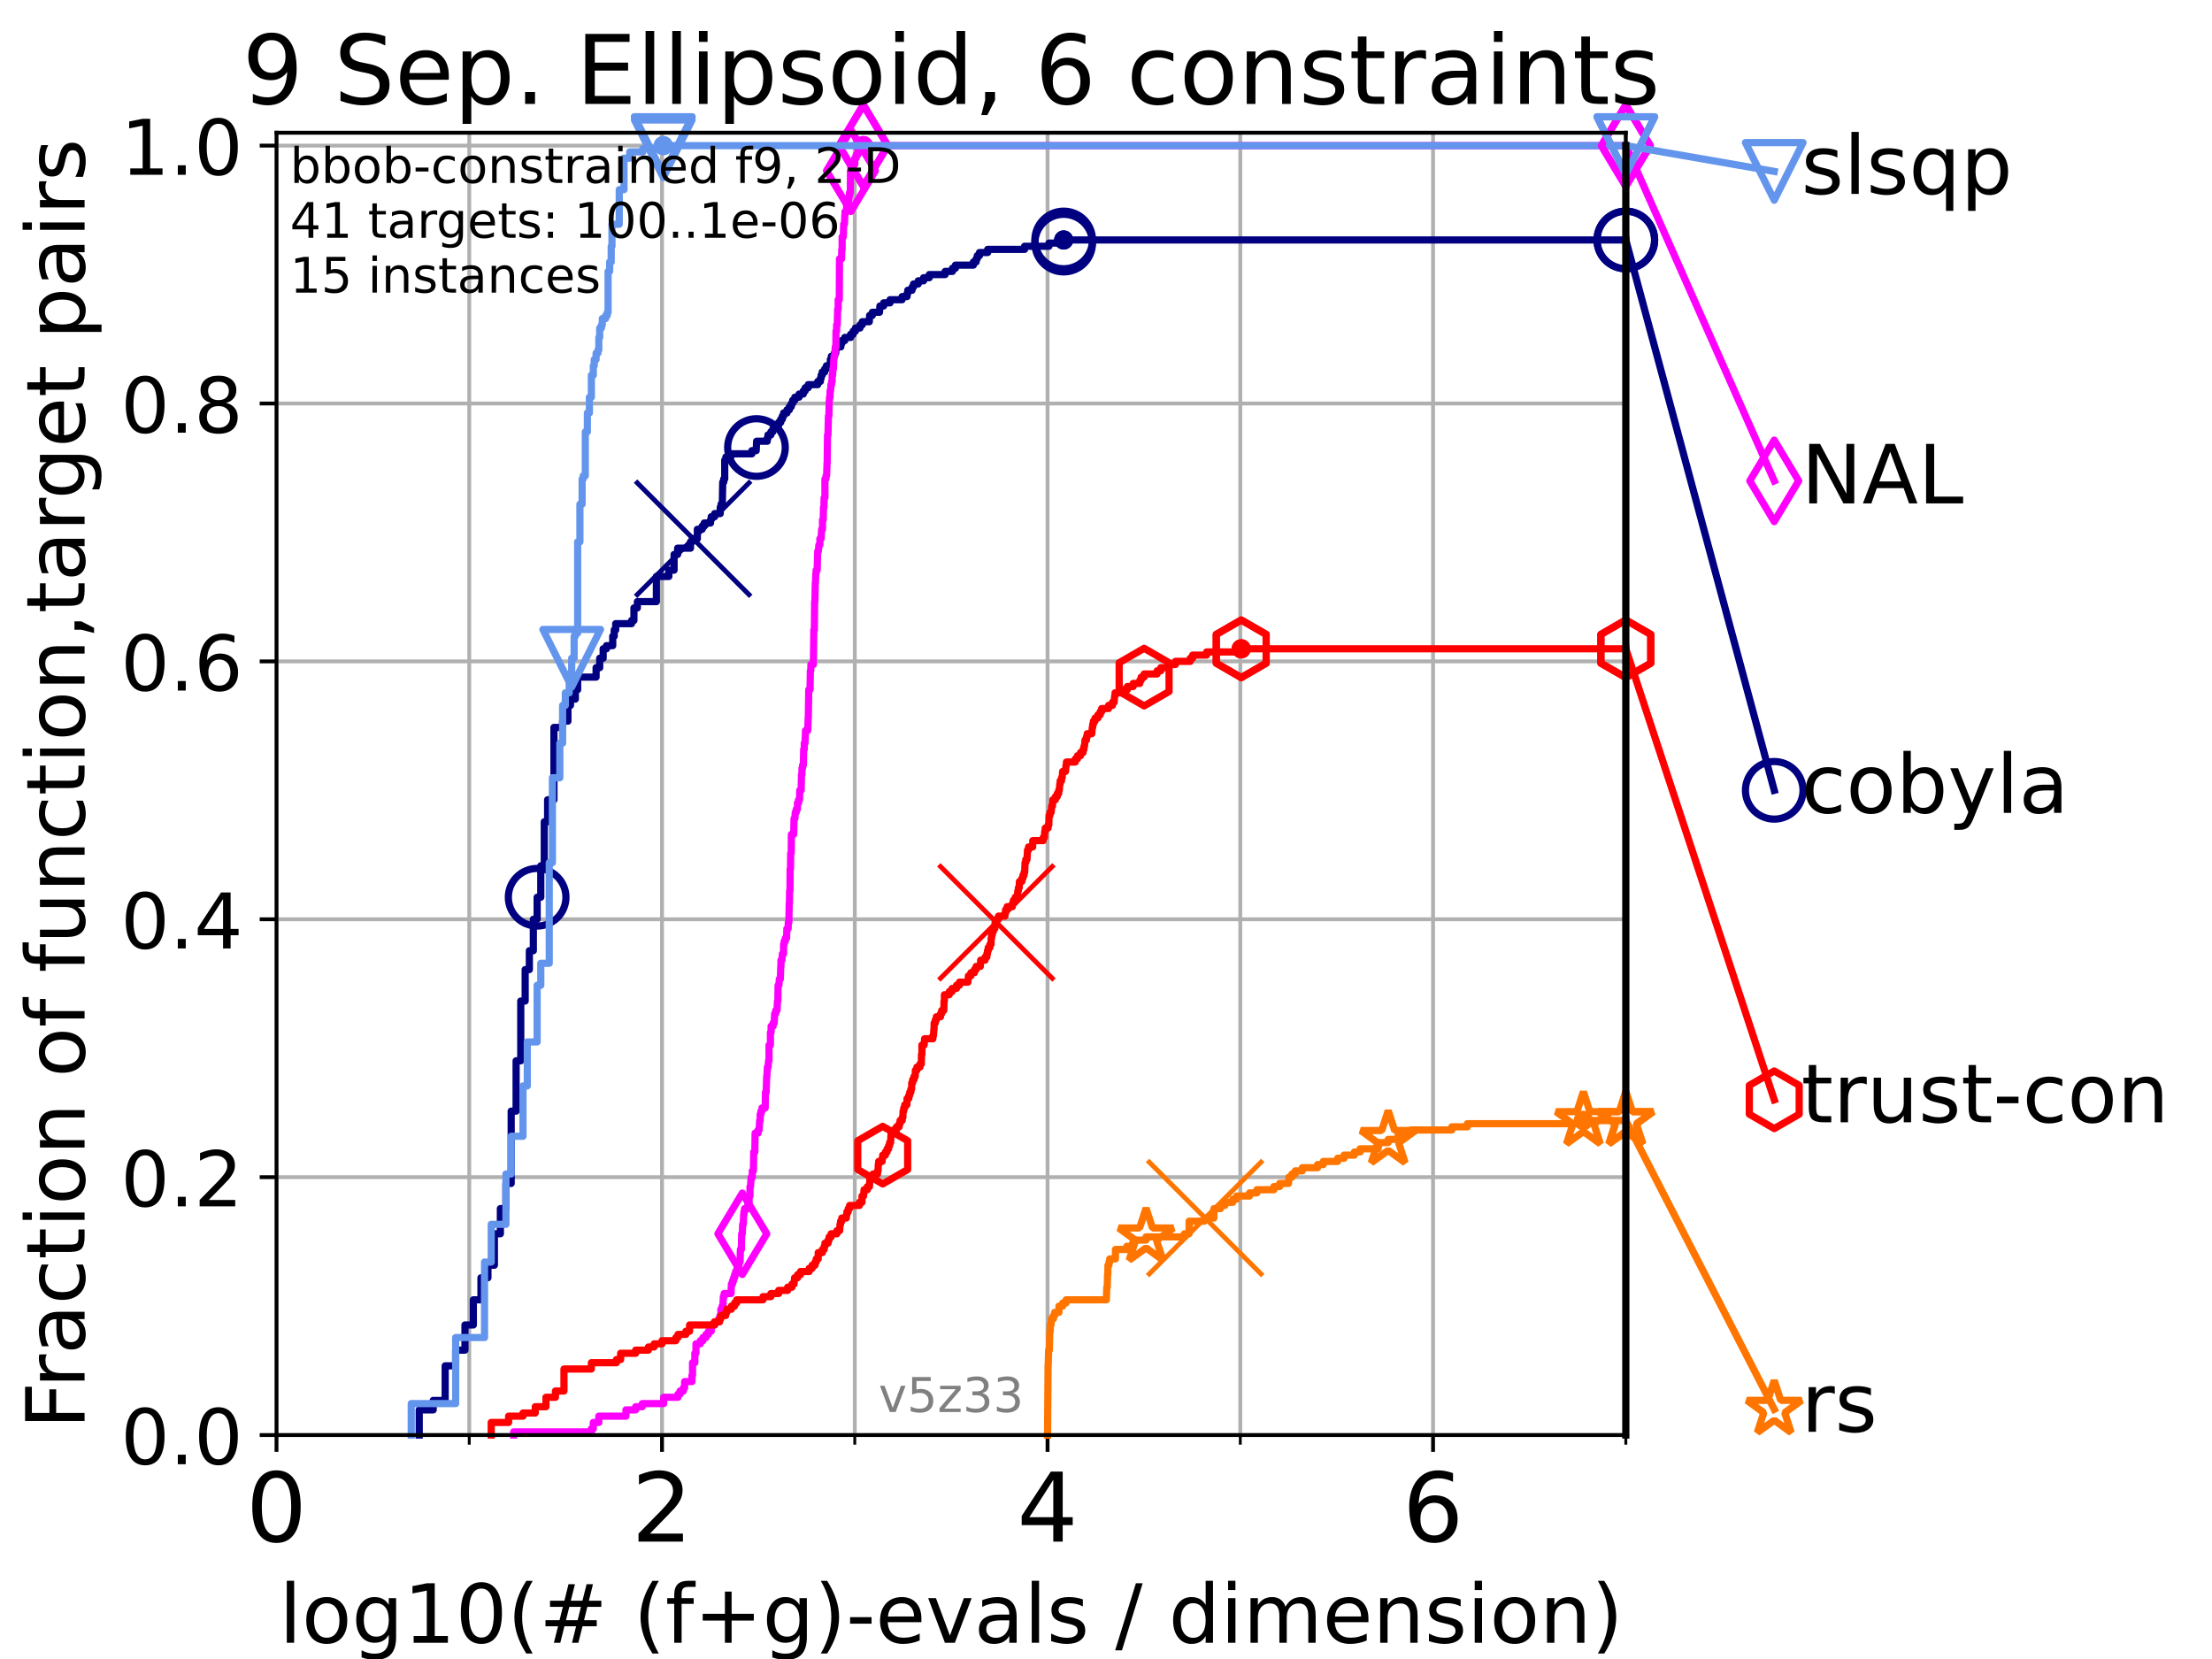 <?xml version="1.0" encoding="utf-8" standalone="no"?>
<!DOCTYPE svg PUBLIC "-//W3C//DTD SVG 1.1//EN"
  "http://www.w3.org/Graphics/SVG/1.1/DTD/svg11.dtd">
<!-- Created with matplotlib (https://matplotlib.org/) -->
<svg height="345.6pt" version="1.1" viewBox="0 0 460.8 345.6" width="460.8pt" xmlns="http://www.w3.org/2000/svg" xmlns:xlink="http://www.w3.org/1999/xlink">
 <defs>
  <style type="text/css">*{stroke-linecap:butt;stroke-linejoin:round;}</style>
 </defs>
 <g id="figure_1">
  <g id="patch_1">
   <path d="M 0 345.6 
L 460.8 345.6 
L 460.8 0 
L 0 0 
z
" style="fill:#ffffff;"/>
  </g>
  <g id="axes_1">
   <g id="patch_2">
    <path d="M 57.6 298.944 
L 338.688 298.944 
L 338.688 27.648 
L 57.6 27.648 
z
" style="fill:#ffffff;"/>
   </g>
   <g id="matplotlib.axis_1">
    <g id="xtick_1">
     <g id="line2d_1">
      <path clip-path="url(#p3ed6a2218b)" d="M 57.6 298.944 
L 57.6 27.648 
" style="fill:none;stroke:#b0b0b0;stroke-linecap:square;stroke-width:0.8;"/>
     </g>
     <g id="line2d_2">
      <defs>
       <path d="M 0 0 
L 0 3.5 
" id="mfe2b2ee2d1" style="stroke:#000000;stroke-width:0.8;"/>
      </defs>
      <g>
       <use style="stroke:#000000;stroke-width:0.8;" x="57.6" xlink:href="#mfe2b2ee2d1" y="298.944"/>
      </g>
     </g>
     <g id="text_1">
      <!-- 0 -->
      <g transform="translate(51.237 321.141)scale(0.2 -0.2)">
       <defs>
        <path d="M 31.781 66.406 
Q 24.172 66.406 20.328 58.906 
Q 16.5 51.422 16.5 36.375 
Q 16.5 21.391 20.328 13.891 
Q 24.172 6.391 31.781 6.391 
Q 39.453 6.391 43.281 13.891 
Q 47.125 21.391 47.125 36.375 
Q 47.125 51.422 43.281 58.906 
Q 39.453 66.406 31.781 66.406 
z
M 31.781 74.219 
Q 44.047 74.219 50.516 64.516 
Q 56.984 54.828 56.984 36.375 
Q 56.984 17.969 50.516 8.266 
Q 44.047 -1.422 31.781 -1.422 
Q 19.531 -1.422 13.062 8.266 
Q 6.594 17.969 6.594 36.375 
Q 6.594 54.828 13.062 64.516 
Q 19.531 74.219 31.781 74.219 
z
" id="DejaVuSans-48"/>
       </defs>
       <use xlink:href="#DejaVuSans-48"/>
      </g>
     </g>
    </g>
    <g id="xtick_2">
     <g id="line2d_3">
      <path clip-path="url(#p3ed6a2218b)" d="M 137.911 298.944 
L 137.911 27.648 
" style="fill:none;stroke:#b0b0b0;stroke-linecap:square;stroke-width:0.8;"/>
     </g>
     <g id="line2d_4">
      <g>
       <use style="stroke:#000000;stroke-width:0.8;" x="137.911" xlink:href="#mfe2b2ee2d1" y="298.944"/>
      </g>
     </g>
     <g id="text_2">
      <!-- 2 -->
      <g transform="translate(131.548 321.141)scale(0.2 -0.2)">
       <defs>
        <path d="M 19.188 8.297 
L 53.609 8.297 
L 53.609 0 
L 7.328 0 
L 7.328 8.297 
Q 12.938 14.109 22.625 23.891 
Q 32.328 33.688 34.812 36.531 
Q 39.547 41.844 41.422 45.531 
Q 43.312 49.219 43.312 52.781 
Q 43.312 58.594 39.234 62.25 
Q 35.156 65.922 28.609 65.922 
Q 23.969 65.922 18.812 64.312 
Q 13.672 62.703 7.812 59.422 
L 7.812 69.391 
Q 13.766 71.781 18.938 73 
Q 24.125 74.219 28.422 74.219 
Q 39.75 74.219 46.484 68.547 
Q 53.219 62.891 53.219 53.422 
Q 53.219 48.922 51.531 44.891 
Q 49.859 40.875 45.406 35.406 
Q 44.188 33.984 37.641 27.219 
Q 31.109 20.453 19.188 8.297 
z
" id="DejaVuSans-50"/>
       </defs>
       <use xlink:href="#DejaVuSans-50"/>
      </g>
     </g>
    </g>
    <g id="xtick_3">
     <g id="line2d_5">
      <path clip-path="url(#p3ed6a2218b)" d="M 218.222 298.944 
L 218.222 27.648 
" style="fill:none;stroke:#b0b0b0;stroke-linecap:square;stroke-width:0.8;"/>
     </g>
     <g id="line2d_6">
      <g>
       <use style="stroke:#000000;stroke-width:0.8;" x="218.222" xlink:href="#mfe2b2ee2d1" y="298.944"/>
      </g>
     </g>
     <g id="text_3">
      <!-- 4 -->
      <g transform="translate(211.859 321.141)scale(0.2 -0.2)">
       <defs>
        <path d="M 37.797 64.312 
L 12.891 25.391 
L 37.797 25.391 
z
M 35.203 72.906 
L 47.609 72.906 
L 47.609 25.391 
L 58.016 25.391 
L 58.016 17.188 
L 47.609 17.188 
L 47.609 0 
L 37.797 0 
L 37.797 17.188 
L 4.891 17.188 
L 4.891 26.703 
z
" id="DejaVuSans-52"/>
       </defs>
       <use xlink:href="#DejaVuSans-52"/>
      </g>
     </g>
    </g>
    <g id="xtick_4">
     <g id="line2d_7">
      <path clip-path="url(#p3ed6a2218b)" d="M 298.533 298.944 
L 298.533 27.648 
" style="fill:none;stroke:#b0b0b0;stroke-linecap:square;stroke-width:0.8;"/>
     </g>
     <g id="line2d_8">
      <g>
       <use style="stroke:#000000;stroke-width:0.8;" x="298.533" xlink:href="#mfe2b2ee2d1" y="298.944"/>
      </g>
     </g>
     <g id="text_4">
      <!-- 6 -->
      <g transform="translate(292.17 321.141)scale(0.2 -0.2)">
       <defs>
        <path d="M 33.016 40.375 
Q 26.375 40.375 22.484 35.828 
Q 18.609 31.297 18.609 23.391 
Q 18.609 15.531 22.484 10.953 
Q 26.375 6.391 33.016 6.391 
Q 39.656 6.391 43.531 10.953 
Q 47.406 15.531 47.406 23.391 
Q 47.406 31.297 43.531 35.828 
Q 39.656 40.375 33.016 40.375 
z
M 52.594 71.297 
L 52.594 62.312 
Q 48.875 64.062 45.094 64.984 
Q 41.312 65.922 37.594 65.922 
Q 27.828 65.922 22.672 59.328 
Q 17.531 52.734 16.797 39.406 
Q 19.672 43.656 24.016 45.922 
Q 28.375 48.188 33.594 48.188 
Q 44.578 48.188 50.953 41.516 
Q 57.328 34.859 57.328 23.391 
Q 57.328 12.156 50.688 5.359 
Q 44.047 -1.422 33.016 -1.422 
Q 20.359 -1.422 13.672 8.266 
Q 6.984 17.969 6.984 36.375 
Q 6.984 53.656 15.188 63.938 
Q 23.391 74.219 37.203 74.219 
Q 40.922 74.219 44.703 73.484 
Q 48.484 72.75 52.594 71.297 
z
" id="DejaVuSans-54"/>
       </defs>
       <use xlink:href="#DejaVuSans-54"/>
      </g>
     </g>
    </g>
    <g id="xtick_5">
     <g id="line2d_9">
      <path clip-path="url(#p3ed6a2218b)" d="M 97.755 298.944 
L 97.755 27.648 
" style="fill:none;stroke:#b0b0b0;stroke-linecap:square;stroke-width:0.8;"/>
     </g>
     <g id="line2d_10">
      <defs>
       <path d="M 0 0 
L 0 2 
" id="ma6e761a2ea" style="stroke:#000000;stroke-width:0.6;"/>
      </defs>
      <g>
       <use style="stroke:#000000;stroke-width:0.6;" x="97.755" xlink:href="#ma6e761a2ea" y="298.944"/>
      </g>
     </g>
    </g>
    <g id="xtick_6">
     <g id="line2d_11">
      <path clip-path="url(#p3ed6a2218b)" d="M 178.066 298.944 
L 178.066 27.648 
" style="fill:none;stroke:#b0b0b0;stroke-linecap:square;stroke-width:0.8;"/>
     </g>
     <g id="line2d_12">
      <g>
       <use style="stroke:#000000;stroke-width:0.6;" x="178.066" xlink:href="#ma6e761a2ea" y="298.944"/>
      </g>
     </g>
    </g>
    <g id="xtick_7">
     <g id="line2d_13">
      <path clip-path="url(#p3ed6a2218b)" d="M 258.377 298.944 
L 258.377 27.648 
" style="fill:none;stroke:#b0b0b0;stroke-linecap:square;stroke-width:0.8;"/>
     </g>
     <g id="line2d_14">
      <g>
       <use style="stroke:#000000;stroke-width:0.6;" x="258.377" xlink:href="#ma6e761a2ea" y="298.944"/>
      </g>
     </g>
    </g>
    <g id="xtick_8">
     <g id="line2d_15">
      <path clip-path="url(#p3ed6a2218b)" d="M 338.688 298.944 
L 338.688 27.648 
" style="fill:none;stroke:#b0b0b0;stroke-linecap:square;stroke-width:0.8;"/>
     </g>
     <g id="line2d_16">
      <g>
       <use style="stroke:#000000;stroke-width:0.6;" x="338.688" xlink:href="#ma6e761a2ea" y="298.944"/>
      </g>
     </g>
    </g>
    <g id="text_5">
     <!-- log10(# (f+g)-evals / dimension) -->
     <g transform="translate(58.145 342.218)scale(0.17 -0.17)">
      <defs>
       <path d="M 9.422 75.984 
L 18.406 75.984 
L 18.406 0 
L 9.422 0 
z
" id="DejaVuSans-108"/>
       <path d="M 30.609 48.391 
Q 23.391 48.391 19.188 42.75 
Q 14.984 37.109 14.984 27.297 
Q 14.984 17.484 19.156 11.844 
Q 23.344 6.203 30.609 6.203 
Q 37.797 6.203 41.984 11.859 
Q 46.188 17.531 46.188 27.297 
Q 46.188 37.016 41.984 42.703 
Q 37.797 48.391 30.609 48.391 
z
M 30.609 56 
Q 42.328 56 49.016 48.375 
Q 55.719 40.766 55.719 27.297 
Q 55.719 13.875 49.016 6.219 
Q 42.328 -1.422 30.609 -1.422 
Q 18.844 -1.422 12.172 6.219 
Q 5.516 13.875 5.516 27.297 
Q 5.516 40.766 12.172 48.375 
Q 18.844 56 30.609 56 
z
" id="DejaVuSans-111"/>
       <path d="M 45.406 27.984 
Q 45.406 37.75 41.375 43.109 
Q 37.359 48.484 30.078 48.484 
Q 22.859 48.484 18.828 43.109 
Q 14.797 37.75 14.797 27.984 
Q 14.797 18.266 18.828 12.891 
Q 22.859 7.516 30.078 7.516 
Q 37.359 7.516 41.375 12.891 
Q 45.406 18.266 45.406 27.984 
z
M 54.391 6.781 
Q 54.391 -7.172 48.188 -13.984 
Q 42 -20.797 29.203 -20.797 
Q 24.469 -20.797 20.266 -20.094 
Q 16.062 -19.391 12.109 -17.922 
L 12.109 -9.188 
Q 16.062 -11.328 19.922 -12.344 
Q 23.781 -13.375 27.781 -13.375 
Q 36.625 -13.375 41.016 -8.766 
Q 45.406 -4.156 45.406 5.172 
L 45.406 9.625 
Q 42.625 4.781 38.281 2.391 
Q 33.938 0 27.875 0 
Q 17.828 0 11.672 7.656 
Q 5.516 15.328 5.516 27.984 
Q 5.516 40.672 11.672 48.328 
Q 17.828 56 27.875 56 
Q 33.938 56 38.281 53.609 
Q 42.625 51.219 45.406 46.391 
L 45.406 54.688 
L 54.391 54.688 
z
" id="DejaVuSans-103"/>
       <path d="M 12.406 8.297 
L 28.516 8.297 
L 28.516 63.922 
L 10.984 60.406 
L 10.984 69.391 
L 28.422 72.906 
L 38.281 72.906 
L 38.281 8.297 
L 54.391 8.297 
L 54.391 0 
L 12.406 0 
z
" id="DejaVuSans-49"/>
       <path d="M 31 75.875 
Q 24.469 64.656 21.281 53.656 
Q 18.109 42.672 18.109 31.391 
Q 18.109 20.125 21.312 9.062 
Q 24.516 -2 31 -13.188 
L 23.188 -13.188 
Q 15.875 -1.703 12.234 9.375 
Q 8.594 20.453 8.594 31.391 
Q 8.594 42.281 12.203 53.312 
Q 15.828 64.359 23.188 75.875 
z
" id="DejaVuSans-40"/>
       <path d="M 51.125 44 
L 36.922 44 
L 32.812 27.688 
L 47.125 27.688 
z
M 43.797 71.781 
L 38.719 51.516 
L 52.984 51.516 
L 58.109 71.781 
L 65.922 71.781 
L 60.891 51.516 
L 76.125 51.516 
L 76.125 44 
L 58.984 44 
L 54.984 27.688 
L 70.516 27.688 
L 70.516 20.219 
L 53.078 20.219 
L 48 0 
L 40.188 0 
L 45.219 20.219 
L 30.906 20.219 
L 25.875 0 
L 18.016 0 
L 23.094 20.219 
L 7.719 20.219 
L 7.719 27.688 
L 24.906 27.688 
L 29 44 
L 13.281 44 
L 13.281 51.516 
L 30.906 51.516 
L 35.891 71.781 
z
" id="DejaVuSans-35"/>
       <path id="DejaVuSans-32"/>
       <path d="M 37.109 75.984 
L 37.109 68.5 
L 28.516 68.5 
Q 23.688 68.5 21.797 66.547 
Q 19.922 64.594 19.922 59.516 
L 19.922 54.688 
L 34.719 54.688 
L 34.719 47.703 
L 19.922 47.703 
L 19.922 0 
L 10.891 0 
L 10.891 47.703 
L 2.297 47.703 
L 2.297 54.688 
L 10.891 54.688 
L 10.891 58.5 
Q 10.891 67.625 15.141 71.797 
Q 19.391 75.984 28.609 75.984 
z
" id="DejaVuSans-102"/>
       <path d="M 46 62.703 
L 46 35.5 
L 73.188 35.5 
L 73.188 27.203 
L 46 27.203 
L 46 0 
L 37.797 0 
L 37.797 27.203 
L 10.594 27.203 
L 10.594 35.5 
L 37.797 35.5 
L 37.797 62.703 
z
" id="DejaVuSans-43"/>
       <path d="M 8.016 75.875 
L 15.828 75.875 
Q 23.141 64.359 26.781 53.312 
Q 30.422 42.281 30.422 31.391 
Q 30.422 20.453 26.781 9.375 
Q 23.141 -1.703 15.828 -13.188 
L 8.016 -13.188 
Q 14.5 -2 17.703 9.062 
Q 20.906 20.125 20.906 31.391 
Q 20.906 42.672 17.703 53.656 
Q 14.5 64.656 8.016 75.875 
z
" id="DejaVuSans-41"/>
       <path d="M 4.891 31.391 
L 31.203 31.391 
L 31.203 23.391 
L 4.891 23.391 
z
" id="DejaVuSans-45"/>
       <path d="M 56.203 29.594 
L 56.203 25.203 
L 14.891 25.203 
Q 15.484 15.922 20.484 11.062 
Q 25.484 6.203 34.422 6.203 
Q 39.594 6.203 44.453 7.469 
Q 49.312 8.734 54.109 11.281 
L 54.109 2.781 
Q 49.266 0.734 44.188 -0.344 
Q 39.109 -1.422 33.891 -1.422 
Q 20.797 -1.422 13.156 6.188 
Q 5.516 13.812 5.516 26.812 
Q 5.516 40.234 12.766 48.109 
Q 20.016 56 32.328 56 
Q 43.359 56 49.781 48.891 
Q 56.203 41.797 56.203 29.594 
z
M 47.219 32.234 
Q 47.125 39.594 43.094 43.984 
Q 39.062 48.391 32.422 48.391 
Q 24.906 48.391 20.391 44.141 
Q 15.875 39.891 15.188 32.172 
z
" id="DejaVuSans-101"/>
       <path d="M 2.984 54.688 
L 12.5 54.688 
L 29.594 8.797 
L 46.688 54.688 
L 56.203 54.688 
L 35.688 0 
L 23.484 0 
z
" id="DejaVuSans-118"/>
       <path d="M 34.281 27.484 
Q 23.391 27.484 19.188 25 
Q 14.984 22.516 14.984 16.5 
Q 14.984 11.719 18.141 8.906 
Q 21.297 6.109 26.703 6.109 
Q 34.188 6.109 38.703 11.406 
Q 43.219 16.703 43.219 25.484 
L 43.219 27.484 
z
M 52.203 31.203 
L 52.203 0 
L 43.219 0 
L 43.219 8.297 
Q 40.141 3.328 35.547 0.953 
Q 30.953 -1.422 24.312 -1.422 
Q 15.922 -1.422 10.953 3.297 
Q 6 8.016 6 15.922 
Q 6 25.141 12.172 29.828 
Q 18.359 34.516 30.609 34.516 
L 43.219 34.516 
L 43.219 35.406 
Q 43.219 41.609 39.141 45 
Q 35.062 48.391 27.688 48.391 
Q 23 48.391 18.547 47.266 
Q 14.109 46.141 10.016 43.891 
L 10.016 52.203 
Q 14.938 54.109 19.578 55.047 
Q 24.219 56 28.609 56 
Q 40.484 56 46.344 49.844 
Q 52.203 43.703 52.203 31.203 
z
" id="DejaVuSans-97"/>
       <path d="M 44.281 53.078 
L 44.281 44.578 
Q 40.484 46.531 36.375 47.5 
Q 32.281 48.484 27.875 48.484 
Q 21.188 48.484 17.844 46.438 
Q 14.5 44.391 14.5 40.281 
Q 14.5 37.156 16.891 35.375 
Q 19.281 33.594 26.516 31.984 
L 29.594 31.297 
Q 39.156 29.25 43.188 25.516 
Q 47.219 21.781 47.219 15.094 
Q 47.219 7.469 41.188 3.016 
Q 35.156 -1.422 24.609 -1.422 
Q 20.219 -1.422 15.453 -0.562 
Q 10.688 0.297 5.422 2 
L 5.422 11.281 
Q 10.406 8.688 15.234 7.391 
Q 20.062 6.109 24.812 6.109 
Q 31.156 6.109 34.562 8.281 
Q 37.984 10.453 37.984 14.406 
Q 37.984 18.062 35.516 20.016 
Q 33.062 21.969 24.703 23.781 
L 21.578 24.516 
Q 13.234 26.266 9.516 29.906 
Q 5.812 33.547 5.812 39.891 
Q 5.812 47.609 11.281 51.797 
Q 16.75 56 26.812 56 
Q 31.781 56 36.172 55.266 
Q 40.578 54.547 44.281 53.078 
z
" id="DejaVuSans-115"/>
       <path d="M 25.391 72.906 
L 33.688 72.906 
L 8.297 -9.281 
L 0 -9.281 
z
" id="DejaVuSans-47"/>
       <path d="M 45.406 46.391 
L 45.406 75.984 
L 54.391 75.984 
L 54.391 0 
L 45.406 0 
L 45.406 8.203 
Q 42.578 3.328 38.25 0.953 
Q 33.938 -1.422 27.875 -1.422 
Q 17.969 -1.422 11.734 6.484 
Q 5.516 14.406 5.516 27.297 
Q 5.516 40.188 11.734 48.094 
Q 17.969 56 27.875 56 
Q 33.938 56 38.25 53.625 
Q 42.578 51.266 45.406 46.391 
z
M 14.797 27.297 
Q 14.797 17.391 18.875 11.75 
Q 22.953 6.109 30.078 6.109 
Q 37.203 6.109 41.297 11.75 
Q 45.406 17.391 45.406 27.297 
Q 45.406 37.203 41.297 42.844 
Q 37.203 48.484 30.078 48.484 
Q 22.953 48.484 18.875 42.844 
Q 14.797 37.203 14.797 27.297 
z
" id="DejaVuSans-100"/>
       <path d="M 9.422 54.688 
L 18.406 54.688 
L 18.406 0 
L 9.422 0 
z
M 9.422 75.984 
L 18.406 75.984 
L 18.406 64.594 
L 9.422 64.594 
z
" id="DejaVuSans-105"/>
       <path d="M 52 44.188 
Q 55.375 50.25 60.062 53.125 
Q 64.75 56 71.094 56 
Q 79.641 56 84.281 50.016 
Q 88.922 44.047 88.922 33.016 
L 88.922 0 
L 79.891 0 
L 79.891 32.719 
Q 79.891 40.578 77.094 44.375 
Q 74.312 48.188 68.609 48.188 
Q 61.625 48.188 57.562 43.547 
Q 53.516 38.922 53.516 30.906 
L 53.516 0 
L 44.484 0 
L 44.484 32.719 
Q 44.484 40.625 41.703 44.406 
Q 38.922 48.188 33.109 48.188 
Q 26.219 48.188 22.156 43.531 
Q 18.109 38.875 18.109 30.906 
L 18.109 0 
L 9.078 0 
L 9.078 54.688 
L 18.109 54.688 
L 18.109 46.188 
Q 21.188 51.219 25.484 53.609 
Q 29.781 56 35.688 56 
Q 41.656 56 45.828 52.969 
Q 50 49.953 52 44.188 
z
" id="DejaVuSans-109"/>
       <path d="M 54.891 33.016 
L 54.891 0 
L 45.906 0 
L 45.906 32.719 
Q 45.906 40.484 42.875 44.328 
Q 39.844 48.188 33.797 48.188 
Q 26.516 48.188 22.312 43.547 
Q 18.109 38.922 18.109 30.906 
L 18.109 0 
L 9.078 0 
L 9.078 54.688 
L 18.109 54.688 
L 18.109 46.188 
Q 21.344 51.125 25.703 53.562 
Q 30.078 56 35.797 56 
Q 45.219 56 50.047 50.172 
Q 54.891 44.344 54.891 33.016 
z
" id="DejaVuSans-110"/>
      </defs>
      <use xlink:href="#DejaVuSans-108"/>
      <use x="27.783" xlink:href="#DejaVuSans-111"/>
      <use x="88.965" xlink:href="#DejaVuSans-103"/>
      <use x="152.441" xlink:href="#DejaVuSans-49"/>
      <use x="216.064" xlink:href="#DejaVuSans-48"/>
      <use x="279.688" xlink:href="#DejaVuSans-40"/>
      <use x="318.701" xlink:href="#DejaVuSans-35"/>
      <use x="402.49" xlink:href="#DejaVuSans-32"/>
      <use x="434.277" xlink:href="#DejaVuSans-40"/>
      <use x="473.291" xlink:href="#DejaVuSans-102"/>
      <use x="508.496" xlink:href="#DejaVuSans-43"/>
      <use x="592.285" xlink:href="#DejaVuSans-103"/>
      <use x="655.762" xlink:href="#DejaVuSans-41"/>
      <use x="694.775" xlink:href="#DejaVuSans-45"/>
      <use x="730.859" xlink:href="#DejaVuSans-101"/>
      <use x="792.383" xlink:href="#DejaVuSans-118"/>
      <use x="851.562" xlink:href="#DejaVuSans-97"/>
      <use x="912.842" xlink:href="#DejaVuSans-108"/>
      <use x="940.625" xlink:href="#DejaVuSans-115"/>
      <use x="992.725" xlink:href="#DejaVuSans-32"/>
      <use x="1024.512" xlink:href="#DejaVuSans-47"/>
      <use x="1058.203" xlink:href="#DejaVuSans-32"/>
      <use x="1089.99" xlink:href="#DejaVuSans-100"/>
      <use x="1153.467" xlink:href="#DejaVuSans-105"/>
      <use x="1181.25" xlink:href="#DejaVuSans-109"/>
      <use x="1278.662" xlink:href="#DejaVuSans-101"/>
      <use x="1340.186" xlink:href="#DejaVuSans-110"/>
      <use x="1403.564" xlink:href="#DejaVuSans-115"/>
      <use x="1455.664" xlink:href="#DejaVuSans-105"/>
      <use x="1483.447" xlink:href="#DejaVuSans-111"/>
      <use x="1544.629" xlink:href="#DejaVuSans-110"/>
      <use x="1608.008" xlink:href="#DejaVuSans-41"/>
     </g>
    </g>
   </g>
   <g id="matplotlib.axis_2">
    <g id="ytick_1">
     <g id="line2d_17">
      <path clip-path="url(#p3ed6a2218b)" d="M 57.6 298.944 
L 338.688 298.944 
" style="fill:none;stroke:#b0b0b0;stroke-linecap:square;stroke-width:0.8;"/>
     </g>
     <g id="line2d_18">
      <defs>
       <path d="M 0 0 
L -3.5 0 
" id="ma984e19c26" style="stroke:#000000;stroke-width:0.8;"/>
      </defs>
      <g>
       <use style="stroke:#000000;stroke-width:0.8;" x="57.6" xlink:href="#ma984e19c26" y="298.944"/>
      </g>
     </g>
     <g id="text_6">
      <!-- 0.0 -->
      <g transform="translate(25.155 305.023)scale(0.16 -0.16)">
       <defs>
        <path d="M 10.688 12.406 
L 21 12.406 
L 21 0 
L 10.688 0 
z
" id="DejaVuSans-46"/>
       </defs>
       <use xlink:href="#DejaVuSans-48"/>
       <use x="63.623" xlink:href="#DejaVuSans-46"/>
       <use x="95.41" xlink:href="#DejaVuSans-48"/>
      </g>
     </g>
    </g>
    <g id="ytick_2">
     <g id="line2d_19">
      <path clip-path="url(#p3ed6a2218b)" d="M 57.6 245.222 
L 338.688 245.222 
" style="fill:none;stroke:#b0b0b0;stroke-linecap:square;stroke-width:0.8;"/>
     </g>
     <g id="line2d_20">
      <g>
       <use style="stroke:#000000;stroke-width:0.8;" x="57.6" xlink:href="#ma984e19c26" y="245.222"/>
      </g>
     </g>
     <g id="text_7">
      <!-- 0.2 -->
      <g transform="translate(25.155 251.301)scale(0.16 -0.16)">
       <use xlink:href="#DejaVuSans-48"/>
       <use x="63.623" xlink:href="#DejaVuSans-46"/>
       <use x="95.41" xlink:href="#DejaVuSans-50"/>
      </g>
     </g>
    </g>
    <g id="ytick_3">
     <g id="line2d_21">
      <path clip-path="url(#p3ed6a2218b)" d="M 57.6 191.5 
L 338.688 191.5 
" style="fill:none;stroke:#b0b0b0;stroke-linecap:square;stroke-width:0.8;"/>
     </g>
     <g id="line2d_22">
      <g>
       <use style="stroke:#000000;stroke-width:0.8;" x="57.6" xlink:href="#ma984e19c26" y="191.5"/>
      </g>
     </g>
     <g id="text_8">
      <!-- 0.4 -->
      <g transform="translate(25.155 197.579)scale(0.16 -0.16)">
       <use xlink:href="#DejaVuSans-48"/>
       <use x="63.623" xlink:href="#DejaVuSans-46"/>
       <use x="95.41" xlink:href="#DejaVuSans-52"/>
      </g>
     </g>
    </g>
    <g id="ytick_4">
     <g id="line2d_23">
      <path clip-path="url(#p3ed6a2218b)" d="M 57.6 137.778 
L 338.688 137.778 
" style="fill:none;stroke:#b0b0b0;stroke-linecap:square;stroke-width:0.8;"/>
     </g>
     <g id="line2d_24">
      <g>
       <use style="stroke:#000000;stroke-width:0.8;" x="57.6" xlink:href="#ma984e19c26" y="137.778"/>
      </g>
     </g>
     <g id="text_9">
      <!-- 0.6 -->
      <g transform="translate(25.155 143.857)scale(0.16 -0.16)">
       <use xlink:href="#DejaVuSans-48"/>
       <use x="63.623" xlink:href="#DejaVuSans-46"/>
       <use x="95.41" xlink:href="#DejaVuSans-54"/>
      </g>
     </g>
    </g>
    <g id="ytick_5">
     <g id="line2d_25">
      <path clip-path="url(#p3ed6a2218b)" d="M 57.6 84.056 
L 338.688 84.056 
" style="fill:none;stroke:#b0b0b0;stroke-linecap:square;stroke-width:0.8;"/>
     </g>
     <g id="line2d_26">
      <g>
       <use style="stroke:#000000;stroke-width:0.8;" x="57.6" xlink:href="#ma984e19c26" y="84.056"/>
      </g>
     </g>
     <g id="text_10">
      <!-- 0.8 -->
      <g transform="translate(25.155 90.135)scale(0.16 -0.16)">
       <defs>
        <path d="M 31.781 34.625 
Q 24.75 34.625 20.719 30.859 
Q 16.703 27.094 16.703 20.516 
Q 16.703 13.922 20.719 10.156 
Q 24.75 6.391 31.781 6.391 
Q 38.812 6.391 42.859 10.172 
Q 46.922 13.969 46.922 20.516 
Q 46.922 27.094 42.891 30.859 
Q 38.875 34.625 31.781 34.625 
z
M 21.922 38.812 
Q 15.578 40.375 12.031 44.719 
Q 8.5 49.078 8.5 55.328 
Q 8.5 64.062 14.719 69.141 
Q 20.953 74.219 31.781 74.219 
Q 42.672 74.219 48.875 69.141 
Q 55.078 64.062 55.078 55.328 
Q 55.078 49.078 51.531 44.719 
Q 48 40.375 41.703 38.812 
Q 48.828 37.156 52.797 32.312 
Q 56.781 27.484 56.781 20.516 
Q 56.781 9.906 50.312 4.234 
Q 43.844 -1.422 31.781 -1.422 
Q 19.734 -1.422 13.25 4.234 
Q 6.781 9.906 6.781 20.516 
Q 6.781 27.484 10.781 32.312 
Q 14.797 37.156 21.922 38.812 
z
M 18.312 54.391 
Q 18.312 48.734 21.844 45.562 
Q 25.391 42.391 31.781 42.391 
Q 38.141 42.391 41.719 45.562 
Q 45.312 48.734 45.312 54.391 
Q 45.312 60.062 41.719 63.234 
Q 38.141 66.406 31.781 66.406 
Q 25.391 66.406 21.844 63.234 
Q 18.312 60.062 18.312 54.391 
z
" id="DejaVuSans-56"/>
       </defs>
       <use xlink:href="#DejaVuSans-48"/>
       <use x="63.623" xlink:href="#DejaVuSans-46"/>
       <use x="95.41" xlink:href="#DejaVuSans-56"/>
      </g>
     </g>
    </g>
    <g id="ytick_6">
     <g id="line2d_27">
      <path clip-path="url(#p3ed6a2218b)" d="M 57.6 30.334 
L 338.688 30.334 
" style="fill:none;stroke:#b0b0b0;stroke-linecap:square;stroke-width:0.8;"/>
     </g>
     <g id="line2d_28">
      <g>
       <use style="stroke:#000000;stroke-width:0.8;" x="57.6" xlink:href="#ma984e19c26" y="30.334"/>
      </g>
     </g>
     <g id="text_11">
      <!-- 1.0 -->
      <g transform="translate(25.155 36.413)scale(0.16 -0.16)">
       <use xlink:href="#DejaVuSans-49"/>
       <use x="63.623" xlink:href="#DejaVuSans-46"/>
       <use x="95.41" xlink:href="#DejaVuSans-48"/>
      </g>
     </g>
    </g>
    <g id="text_12">
     <!-- Fraction of function,target pairs -->
     <g transform="translate(17.62 297.681)rotate(-90)scale(0.17 -0.17)">
      <defs>
       <path d="M 9.812 72.906 
L 51.703 72.906 
L 51.703 64.594 
L 19.672 64.594 
L 19.672 43.109 
L 48.578 43.109 
L 48.578 34.812 
L 19.672 34.812 
L 19.672 0 
L 9.812 0 
z
" id="DejaVuSans-70"/>
       <path d="M 41.109 46.297 
Q 39.594 47.172 37.812 47.578 
Q 36.031 48 33.891 48 
Q 26.266 48 22.188 43.047 
Q 18.109 38.094 18.109 28.812 
L 18.109 0 
L 9.078 0 
L 9.078 54.688 
L 18.109 54.688 
L 18.109 46.188 
Q 20.953 51.172 25.484 53.578 
Q 30.031 56 36.531 56 
Q 37.453 56 38.578 55.875 
Q 39.703 55.766 41.062 55.516 
z
" id="DejaVuSans-114"/>
       <path d="M 48.781 52.594 
L 48.781 44.188 
Q 44.969 46.297 41.141 47.344 
Q 37.312 48.391 33.406 48.391 
Q 24.656 48.391 19.812 42.844 
Q 14.984 37.312 14.984 27.297 
Q 14.984 17.281 19.812 11.734 
Q 24.656 6.203 33.406 6.203 
Q 37.312 6.203 41.141 7.25 
Q 44.969 8.297 48.781 10.406 
L 48.781 2.094 
Q 45.016 0.344 40.984 -0.531 
Q 36.969 -1.422 32.422 -1.422 
Q 20.062 -1.422 12.781 6.344 
Q 5.516 14.109 5.516 27.297 
Q 5.516 40.672 12.859 48.328 
Q 20.219 56 33.016 56 
Q 37.156 56 41.109 55.141 
Q 45.062 54.297 48.781 52.594 
z
" id="DejaVuSans-99"/>
       <path d="M 18.312 70.219 
L 18.312 54.688 
L 36.812 54.688 
L 36.812 47.703 
L 18.312 47.703 
L 18.312 18.016 
Q 18.312 11.328 20.141 9.422 
Q 21.969 7.516 27.594 7.516 
L 36.812 7.516 
L 36.812 0 
L 27.594 0 
Q 17.188 0 13.234 3.875 
Q 9.281 7.766 9.281 18.016 
L 9.281 47.703 
L 2.688 47.703 
L 2.688 54.688 
L 9.281 54.688 
L 9.281 70.219 
z
" id="DejaVuSans-116"/>
       <path d="M 8.5 21.578 
L 8.5 54.688 
L 17.484 54.688 
L 17.484 21.922 
Q 17.484 14.156 20.5 10.266 
Q 23.531 6.391 29.594 6.391 
Q 36.859 6.391 41.078 11.031 
Q 45.312 15.672 45.312 23.688 
L 45.312 54.688 
L 54.297 54.688 
L 54.297 0 
L 45.312 0 
L 45.312 8.406 
Q 42.047 3.422 37.719 1 
Q 33.406 -1.422 27.688 -1.422 
Q 18.266 -1.422 13.375 4.438 
Q 8.5 10.297 8.5 21.578 
z
M 31.109 56 
z
" id="DejaVuSans-117"/>
       <path d="M 11.719 12.406 
L 22.016 12.406 
L 22.016 4 
L 14.016 -11.625 
L 7.719 -11.625 
L 11.719 4 
z
" id="DejaVuSans-44"/>
       <path d="M 18.109 8.203 
L 18.109 -20.797 
L 9.078 -20.797 
L 9.078 54.688 
L 18.109 54.688 
L 18.109 46.391 
Q 20.953 51.266 25.266 53.625 
Q 29.594 56 35.594 56 
Q 45.562 56 51.781 48.094 
Q 58.016 40.188 58.016 27.297 
Q 58.016 14.406 51.781 6.484 
Q 45.562 -1.422 35.594 -1.422 
Q 29.594 -1.422 25.266 0.953 
Q 20.953 3.328 18.109 8.203 
z
M 48.688 27.297 
Q 48.688 37.203 44.609 42.844 
Q 40.531 48.484 33.406 48.484 
Q 26.266 48.484 22.188 42.844 
Q 18.109 37.203 18.109 27.297 
Q 18.109 17.391 22.188 11.75 
Q 26.266 6.109 33.406 6.109 
Q 40.531 6.109 44.609 11.75 
Q 48.688 17.391 48.688 27.297 
z
" id="DejaVuSans-112"/>
      </defs>
      <use xlink:href="#DejaVuSans-70"/>
      <use x="50.27" xlink:href="#DejaVuSans-114"/>
      <use x="91.383" xlink:href="#DejaVuSans-97"/>
      <use x="152.662" xlink:href="#DejaVuSans-99"/>
      <use x="207.643" xlink:href="#DejaVuSans-116"/>
      <use x="246.852" xlink:href="#DejaVuSans-105"/>
      <use x="274.635" xlink:href="#DejaVuSans-111"/>
      <use x="335.816" xlink:href="#DejaVuSans-110"/>
      <use x="399.195" xlink:href="#DejaVuSans-32"/>
      <use x="430.982" xlink:href="#DejaVuSans-111"/>
      <use x="492.164" xlink:href="#DejaVuSans-102"/>
      <use x="527.369" xlink:href="#DejaVuSans-32"/>
      <use x="559.156" xlink:href="#DejaVuSans-102"/>
      <use x="594.361" xlink:href="#DejaVuSans-117"/>
      <use x="657.74" xlink:href="#DejaVuSans-110"/>
      <use x="721.119" xlink:href="#DejaVuSans-99"/>
      <use x="776.1" xlink:href="#DejaVuSans-116"/>
      <use x="815.309" xlink:href="#DejaVuSans-105"/>
      <use x="843.092" xlink:href="#DejaVuSans-111"/>
      <use x="904.273" xlink:href="#DejaVuSans-110"/>
      <use x="967.652" xlink:href="#DejaVuSans-44"/>
      <use x="999.439" xlink:href="#DejaVuSans-116"/>
      <use x="1038.648" xlink:href="#DejaVuSans-97"/>
      <use x="1099.928" xlink:href="#DejaVuSans-114"/>
      <use x="1139.291" xlink:href="#DejaVuSans-103"/>
      <use x="1202.768" xlink:href="#DejaVuSans-101"/>
      <use x="1264.291" xlink:href="#DejaVuSans-116"/>
      <use x="1303.5" xlink:href="#DejaVuSans-32"/>
      <use x="1335.287" xlink:href="#DejaVuSans-112"/>
      <use x="1398.764" xlink:href="#DejaVuSans-97"/>
      <use x="1460.043" xlink:href="#DejaVuSans-105"/>
      <use x="1487.826" xlink:href="#DejaVuSans-114"/>
      <use x="1528.939" xlink:href="#DejaVuSans-115"/>
     </g>
    </g>
   </g>
   <g id="line2d_29">
    <defs>
     <path d="M 0 1.5 
C 0.398 1.5 0.779 1.342 1.061 1.061 
C 1.342 0.779 1.5 0.398 1.5 0 
C 1.5 -0.398 1.342 -0.779 1.061 -1.061 
C 0.779 -1.342 0.398 -1.5 0 -1.5 
C -0.398 -1.5 -0.779 -1.342 -1.061 -1.061 
C -1.342 -0.779 -1.5 -0.398 -1.5 0 
C -1.5 0.398 -1.342 0.779 -1.061 1.061 
C -0.779 1.342 -0.398 1.5 0 1.5 
z
" id="m4375b3ccdc" style="stroke:#000080;"/>
    </defs>
    <g>
     <use style="fill:#000080;stroke:#000080;" x="221.585" xlink:href="#m4375b3ccdc" y="49.988"/>
     <use style="fill:#000080;stroke:#000080;" x="221.585" xlink:href="#m4375b3ccdc" y="49.988"/>
    </g>
   </g>
   <g id="line2d_30">
    <path d="M 87.33 298.944 
L 87.33 293.703 
L 90.243 293.703 
L 90.243 291.737 
L 92.738 291.737 
L 92.738 284.531 
L 94.921 284.531 
L 94.921 281.255 
L 96.861 281.255 
L 96.861 276.014 
L 98.606 276.014 
L 98.606 270.773 
L 100.193 270.773 
L 100.193 266.187 
L 101.647 266.187 
L 101.647 263.566 
L 102.989 263.566 
L 102.989 257.015 
L 104.235 257.015 
L 104.235 251.773 
L 105.398 251.773 
L 105.398 246.532 
L 106.489 246.532 
L 106.489 231.464 
L 107.515 231.464 
L 107.515 220.982 
L 108.484 220.982 
L 108.484 208.534 
L 109.402 208.534 
L 109.402 201.982 
L 110.274 201.982 
L 110.274 198.052 
L 111.105 198.052 
L 111.105 191.5 
L 111.897 191.5 
L 111.897 186.914 
L 112.656 186.914 
L 112.656 180.363 
L 113.383 180.363 
L 113.383 171.191 
L 114.08 171.191 
L 114.08 166.604 
L 115.397 166.604 
L 115.397 151.536 
L 117.203 151.536 
L 117.203 150.226 
L 118.31 150.226 
L 118.31 146.95 
L 118.839 146.95 
L 118.839 145.64 
L 119.85 145.64 
L 119.85 143.674 
L 120.335 143.674 
L 120.335 141.054 
L 124.178 141.054 
L 124.178 139.088 
L 124.928 139.088 
L 124.928 137.123 
L 125.648 137.123 
L 125.648 135.157 
L 126.338 135.157 
L 126.338 134.502 
L 127.643 134.502 
L 127.643 132.537 
L 127.954 132.537 
L 127.954 131.227 
L 128.26 131.227 
L 128.26 129.916 
L 131.566 129.916 
L 131.566 129.261 
L 132.06 129.261 
L 132.06 126.641 
L 132.777 126.641 
L 132.777 125.33 
L 136.739 125.33 
L 136.739 120.089 
L 139.334 120.089 
L 139.334 118.779 
L 140.424 118.779 
L 140.424 115.503 
L 141.163 115.503 
L 141.163 114.193 
L 143.841 114.193 
L 143.841 112.883 
L 144.209 112.883 
L 144.209 112.227 
L 145.27 112.227 
L 145.27 110.262 
L 146.27 110.262 
L 146.27 109.607 
L 146.697 109.607 
L 146.697 108.952 
L 148.015 108.952 
L 148.015 108.296 
L 148.161 108.296 
L 148.161 107.641 
L 148.873 107.641 
L 148.873 106.986 
L 150.042 106.986 
L 150.042 105.676 
L 150.215 105.676 
L 150.215 105.021 
L 150.472 105.021 
L 150.557 100.435 
L 150.766 100.435 
L 150.766 99.78 
L 150.974 99.78 
L 150.974 95.849 
L 151.219 95.849 
L 151.219 95.194 
L 152.246 95.194 
L 152.246 94.538 
L 156.628 94.538 
L 156.628 93.883 
L 157.529 93.883 
L 157.614 91.918 
L 159.833 91.918 
L 159.833 91.263 
L 159.981 91.263 
L 159.981 90.608 
L 160.585 90.608 
L 160.585 89.952 
L 161.008 89.952 
L 161.008 89.297 
L 161.146 89.297 
L 161.146 88.642 
L 162.195 88.642 
L 162.195 87.987 
L 162.645 87.987 
L 162.645 87.332 
L 162.979 87.332 
L 162.979 86.677 
L 163.246 86.677 
L 163.246 86.022 
L 163.946 86.022 
L 163.946 85.366 
L 164.448 85.366 
L 164.448 84.711 
L 164.843 84.711 
L 164.843 84.056 
L 165.12 84.056 
L 165.12 83.401 
L 165.573 83.401 
L 165.573 82.746 
L 166.46 82.746 
L 166.46 82.091 
L 167.337 82.091 
L 167.337 81.435 
L 167.735 81.435 
L 167.735 80.78 
L 168.37 80.78 
L 168.37 80.125 
L 170.351 80.125 
L 170.351 79.47 
L 170.899 79.47 
L 170.899 78.815 
L 171.056 78.815 
L 171.056 78.16 
L 171.276 78.16 
L 171.276 77.505 
L 171.796 77.505 
L 171.796 76.849 
L 172.155 76.849 
L 172.155 76.194 
L 172.956 76.194 
L 172.979 74.884 
L 173.177 74.884 
L 173.177 74.229 
L 173.8 74.229 
L 173.8 73.574 
L 174.087 73.574 
L 174.153 72.263 
L 175.16 72.263 
L 175.16 71.608 
L 175.345 71.608 
L 175.345 70.953 
L 175.975 70.953 
L 175.975 70.298 
L 177.199 70.298 
L 177.199 69.643 
L 177.723 69.643 
L 177.723 68.988 
L 178.205 68.988 
L 178.205 68.333 
L 179.156 68.333 
L 179.156 67.677 
L 179.617 67.677 
L 179.617 67.022 
L 181.093 67.022 
L 181.151 65.712 
L 181.719 65.712 
L 181.719 65.057 
L 183.216 65.057 
L 183.3 63.747 
L 184.077 63.747 
L 184.077 63.091 
L 185.408 63.091 
L 185.408 62.436 
L 187.92 62.436 
L 187.92 61.781 
L 188.959 61.781 
L 188.959 61.126 
L 189.103 61.126 
L 189.103 60.471 
L 189.988 60.471 
L 189.988 59.816 
L 190.298 59.816 
L 190.298 59.161 
L 191.281 59.161 
L 191.281 58.505 
L 192.397 58.505 
L 192.397 57.85 
L 193.59 57.85 
L 193.59 57.195 
L 196.891 57.195 
L 196.891 56.54 
L 198.411 56.54 
L 198.411 55.885 
L 199.03 55.885 
L 199.03 55.23 
L 202.777 55.23 
L 202.777 54.575 
L 203.345 54.575 
L 203.345 53.919 
L 203.58 53.919 
L 203.58 53.264 
L 204.037 53.264 
L 204.037 52.609 
L 205.746 52.609 
L 205.746 51.954 
L 213.435 51.954 
L 213.435 51.299 
L 218.519 51.299 
L 218.519 50.644 
L 221.585 50.644 
L 221.585 49.988 
L 338.688 49.988 
L 338.688 49.988 
" style="fill:none;stroke:#000080;stroke-linecap:square;stroke-width:1.5;"/>
   </g>
   <g id="line2d_31">
    <defs>
     <path d="M 0 6 
C 1.591 6 3.117 5.368 4.243 4.243 
C 5.368 3.117 6 1.591 6 0 
C 6 -1.591 5.368 -3.117 4.243 -4.243 
C 3.117 -5.368 1.591 -6 0 -6 
C -1.591 -6 -3.117 -5.368 -4.243 -4.243 
C -5.368 -3.117 -6 -1.591 -6 0 
C -6 1.591 -5.368 3.117 -4.243 4.243 
C -3.117 5.368 -1.591 6 0 6 
z
" id="m0c1055f10e" style="stroke:#000080;stroke-width:1.5;"/>
    </defs>
    <g>
     <use style="fill-opacity:0;stroke:#000080;stroke-width:1.5;" x="111.897" xlink:href="#m0c1055f10e" y="186.914"/>
     <use style="fill-opacity:0;stroke:#000080;stroke-width:1.5;" x="157.585" xlink:href="#m0c1055f10e" y="93.228"/>
     <use style="fill-opacity:0;stroke:#000080;stroke-width:1.5;" x="221.585" xlink:href="#m0c1055f10e" y="50.644"/>
     <use style="fill-opacity:0;stroke:#000080;stroke-width:1.5;" x="221.585" xlink:href="#m0c1055f10e" y="49.988"/>
     <use style="fill-opacity:0;stroke:#000080;stroke-width:1.5;" x="338.688" xlink:href="#m0c1055f10e" y="49.988"/>
    </g>
   </g>
   <g id="line2d_32">
    <path style="fill:none;stroke:#000080;stroke-linecap:square;stroke-width:1.5;"/>
    <g/>
   </g>
   <g id="line2d_33">
    <path clip-path="url(#p3ed6a2218b)" d="M 144.391 112.227 
" style="fill:none;stroke:#000080;stroke-linecap:square;stroke-width:1.5;"/>
    <defs>
     <path d="M -12 12 
L 12 -12 
M -12 -12 
L 12 12 
" id="mc50ed05ee2" style="stroke:#000080;"/>
    </defs>
    <g clip-path="url(#p3ed6a2218b)">
     <use style="fill:#000080;stroke:#000080;" x="144.391" xlink:href="#mc50ed05ee2" y="112.227"/>
    </g>
   </g>
   <g id="line2d_34">
    <defs>
     <path d="M 0 1.5 
C 0.398 1.5 0.779 1.342 1.061 1.061 
C 1.342 0.779 1.5 0.398 1.5 0 
C 1.5 -0.398 1.342 -0.779 1.061 -1.061 
C 0.779 -1.342 0.398 -1.5 0 -1.5 
C -0.398 -1.5 -0.779 -1.342 -1.061 -1.061 
C -1.342 -0.779 -1.5 -0.398 -1.5 0 
C -1.5 0.398 -1.342 0.779 -1.061 1.061 
C -0.779 1.342 -0.398 1.5 0 1.5 
z
" id="md9a5d61959" style="stroke:#ff00ff;"/>
    </defs>
    <g>
     <use style="fill:#ff00ff;stroke:#ff00ff;" x="179.855" xlink:href="#md9a5d61959" y="30.334"/>
     <use style="fill:#ff00ff;stroke:#ff00ff;" x="179.855" xlink:href="#md9a5d61959" y="30.334"/>
    </g>
   </g>
   <g id="line2d_35">
    <path d="M 107.009 298.944 
L 107.009 298.289 
L 123.193 298.289 
L 123.193 297.634 
L 123.594 297.634 
L 123.594 296.323 
L 124.744 296.323 
L 124.744 295.013 
L 130.398 295.013 
L 130.398 293.703 
L 132.423 293.703 
L 132.423 293.048 
L 133.8 293.048 
L 133.8 292.393 
L 138.256 292.393 
L 138.256 291.082 
L 141.235 291.082 
L 141.235 290.427 
L 141.662 290.427 
L 141.662 289.772 
L 142.352 289.772 
L 142.352 289.117 
L 142.62 289.117 
L 142.62 287.807 
L 144.148 287.807 
L 144.148 286.496 
L 144.27 286.496 
L 144.27 283.876 
L 144.748 283.876 
L 144.748 281.91 
L 144.982 281.91 
L 144.982 279.945 
L 145.888 279.945 
L 145.888 279.29 
L 146.431 279.29 
L 146.431 278.634 
L 147.062 278.634 
L 147.062 277.979 
L 147.57 277.979 
L 147.57 277.324 
L 148.161 277.324 
L 148.161 276.014 
L 148.92 276.014 
L 148.92 275.359 
L 149.735 275.359 
L 149.735 274.704 
L 149.999 274.704 
L 149.999 274.048 
L 150.172 274.048 
L 150.172 272.738 
L 150.429 272.738 
L 150.429 272.083 
L 150.599 272.083 
L 150.683 270.118 
L 150.85 270.118 
L 150.85 269.462 
L 152.284 269.462 
L 152.36 267.497 
L 152.587 267.497 
L 152.587 266.842 
L 152.811 266.842 
L 152.811 266.187 
L 153.032 266.187 
L 153.032 265.532 
L 153.251 265.532 
L 153.251 264.876 
L 153.538 264.876 
L 153.538 264.221 
L 153.89 264.221 
L 153.96 262.911 
L 154.167 262.911 
L 154.236 260.29 
L 154.44 260.29 
L 154.507 257.015 
L 154.641 257.015 
L 154.708 255.049 
L 154.841 255.049 
L 154.906 253.084 
L 154.972 253.084 
L 154.972 252.429 
L 155.103 252.429 
L 155.103 251.773 
L 155.804 251.773 
L 155.804 250.463 
L 156.053 250.463 
L 156.053 249.153 
L 156.236 249.153 
L 156.236 247.187 
L 156.358 247.187 
L 156.418 245.877 
L 156.479 245.877 
L 156.479 245.222 
L 156.718 245.222 
L 156.718 243.912 
L 156.953 243.912 
L 157.012 239.981 
L 157.243 239.981 
L 157.301 236.05 
L 157.921 236.05 
L 157.921 235.395 
L 158.141 235.395 
L 158.25 233.429 
L 158.358 233.429 
L 158.358 232.119 
L 158.519 232.119 
L 158.519 231.464 
L 158.732 231.464 
L 158.732 230.809 
L 159.406 230.809 
L 159.457 227.533 
L 159.608 227.533 
L 159.708 224.257 
L 159.758 224.257 
L 159.858 222.292 
L 160.006 222.292 
L 160.103 220.982 
L 160.201 220.982 
L 160.201 217.706 
L 160.49 217.706 
L 160.49 215.085 
L 160.633 215.085 
L 160.633 213.775 
L 161.054 213.775 
L 161.054 213.12 
L 161.284 213.12 
L 161.375 211.154 
L 161.601 211.154 
L 161.601 210.499 
L 161.867 210.499 
L 161.956 208.534 
L 162.043 208.534 
L 162.087 205.258 
L 162.26 205.258 
L 162.346 203.948 
L 162.56 203.948 
L 162.645 201.327 
L 162.687 201.327 
L 162.687 200.017 
L 162.896 200.017 
L 162.979 198.707 
L 163.226 198.707 
L 163.226 196.741 
L 163.348 196.741 
L 163.348 196.086 
L 163.59 196.086 
L 163.59 195.431 
L 163.867 195.431 
L 163.907 193.465 
L 164.18 193.465 
L 164.218 192.155 
L 164.334 192.155 
L 164.41 188.224 
L 164.448 188.224 
L 164.486 185.604 
L 164.562 185.604 
L 164.6 181.018 
L 164.675 181.018 
L 164.713 177.742 
L 164.825 177.742 
L 164.862 173.811 
L 165.339 173.811 
L 165.411 170.535 
L 165.59 170.535 
L 165.662 169.225 
L 165.873 169.225 
L 165.873 168.57 
L 166.117 168.57 
L 166.117 167.26 
L 166.358 167.26 
L 166.358 166.604 
L 166.561 166.604 
L 166.595 164.639 
L 166.895 164.639 
L 166.962 161.363 
L 167.06 161.363 
L 167.06 160.053 
L 167.191 160.053 
L 167.191 159.398 
L 167.353 159.398 
L 167.417 156.122 
L 167.545 156.122 
L 167.545 154.812 
L 167.704 154.812 
L 167.798 152.191 
L 168.263 152.191 
L 168.355 149.571 
L 168.385 149.571 
L 168.476 143.674 
L 168.746 143.674 
L 168.806 139.743 
L 168.894 139.743 
L 168.924 138.433 
L 169.446 138.433 
L 169.532 131.227 
L 169.645 131.227 
L 169.702 125.33 
L 169.758 125.33 
L 169.842 121.399 
L 169.87 121.399 
L 169.953 119.434 
L 170.009 119.434 
L 170.009 118.779 
L 170.229 118.779 
L 170.338 114.848 
L 170.473 114.848 
L 170.581 113.538 
L 170.794 113.538 
L 170.794 112.227 
L 171.056 112.227 
L 171.16 110.262 
L 171.341 110.262 
L 171.341 108.296 
L 171.494 108.296 
L 171.545 105.676 
L 171.646 105.676 
L 171.671 103.71 
L 171.846 103.71 
L 171.846 99.78 
L 172.069 99.78 
L 172.069 99.124 
L 172.191 99.124 
L 172.289 96.504 
L 172.313 96.504 
L 172.386 90.608 
L 172.482 90.608 
L 172.578 86.677 
L 172.673 86.677 
L 172.744 83.401 
L 172.792 83.401 
L 172.792 82.746 
L 172.909 82.746 
L 172.909 81.435 
L 173.026 81.435 
L 173.096 80.125 
L 173.234 80.125 
L 173.234 79.47 
L 173.349 79.47 
L 173.349 78.16 
L 173.463 78.16 
L 173.486 76.849 
L 173.621 76.849 
L 173.689 74.884 
L 173.733 74.884 
L 173.733 74.229 
L 173.889 74.229 
L 174 72.263 
L 174.131 72.263 
L 174.153 68.988 
L 174.283 68.988 
L 174.283 67.677 
L 174.413 67.677 
L 174.499 64.402 
L 174.605 64.402 
L 174.605 62.436 
L 174.838 62.436 
L 174.88 53.919 
L 175.314 53.919 
L 175.355 51.954 
L 175.436 51.954 
L 175.436 49.333 
L 175.678 49.333 
L 175.758 46.713 
L 175.916 46.713 
L 175.995 44.747 
L 176.034 44.747 
L 176.034 44.092 
L 176.364 44.092 
L 176.364 42.782 
L 176.782 42.782 
L 176.876 40.816 
L 176.95 40.816 
L 176.95 40.161 
L 177.135 40.161 
L 177.172 35.575 
L 177.263 35.575 
L 177.263 34.265 
L 178.066 34.265 
L 178.066 32.955 
L 178.343 32.955 
L 178.343 32.3 
L 178.666 32.3 
L 178.767 30.989 
L 179.855 30.989 
L 179.855 30.334 
L 338.688 30.334 
L 338.688 30.334 
" style="fill:none;stroke:#ff00ff;stroke-linecap:square;stroke-width:1.5;"/>
   </g>
   <g id="line2d_36">
    <defs>
     <path d="M -0 8.485 
L 5.091 0 
L 0 -8.485 
L -5.091 -0 
z
" id="m041b8d45b0" style="stroke:#ff00ff;stroke-linejoin:miter;stroke-width:1.5;"/>
    </defs>
    <g>
     <use style="fill-opacity:0;stroke:#ff00ff;stroke-linejoin:miter;stroke-width:1.5;" x="154.641" xlink:href="#m041b8d45b0" y="257.015"/>
     <use style="fill-opacity:0;stroke:#ff00ff;stroke-linejoin:miter;stroke-width:1.5;" x="177.263" xlink:href="#m041b8d45b0" y="35.575"/>
     <use style="fill-opacity:0;stroke:#ff00ff;stroke-linejoin:miter;stroke-width:1.5;" x="179.855" xlink:href="#m041b8d45b0" y="30.334"/>
     <use style="fill-opacity:0;stroke:#ff00ff;stroke-linejoin:miter;stroke-width:1.5;" x="179.855" xlink:href="#m041b8d45b0" y="30.334"/>
     <use style="fill-opacity:0;stroke:#ff00ff;stroke-linejoin:miter;stroke-width:1.5;" x="338.688" xlink:href="#m041b8d45b0" y="30.334"/>
    </g>
   </g>
   <g id="line2d_37">
    <path style="fill:none;stroke:#ff00ff;stroke-linecap:square;stroke-width:1.5;"/>
    <g/>
   </g>
   <g id="line2d_38">
    <defs>
     <path d="M 0 1.5 
C 0.398 1.5 0.779 1.342 1.061 1.061 
C 1.342 0.779 1.5 0.398 1.5 0 
C 1.5 -0.398 1.342 -0.779 1.061 -1.061 
C 0.779 -1.342 0.398 -1.5 0 -1.5 
C -0.398 -1.5 -0.779 -1.342 -1.061 -1.061 
C -1.342 -0.779 -1.5 -0.398 -1.5 0 
C -1.5 0.398 -1.342 0.779 -1.061 1.061 
C -0.779 1.342 -0.398 1.5 0 1.5 
z
" id="m9c3dedee91" style="stroke:#ff7500;"/>
    </defs>
    <g>
     <use style="fill:#ff7500;stroke:#ff7500;" x="329.851" xlink:href="#m9c3dedee91" y="233.429"/>
     <use style="fill:#ff7500;stroke:#ff7500;" x="329.851" xlink:href="#m9c3dedee91" y="233.429"/>
    </g>
   </g>
   <g id="line2d_39">
    <path d="M 218.224 298.944 
L 218.333 284.531 
L 218.354 284.531 
L 218.45 281.255 
L 218.6 281.255 
L 218.694 277.324 
L 218.785 277.324 
L 218.785 276.014 
L 218.944 276.014 
L 219.013 274.704 
L 219.462 274.704 
L 219.462 274.048 
L 219.711 274.048 
L 219.711 273.393 
L 220.588 273.393 
L 220.606 272.083 
L 221.393 272.083 
L 221.393 271.428 
L 222.078 271.428 
L 222.078 270.773 
L 230.473 270.773 
L 230.566 268.152 
L 230.661 268.152 
L 230.721 265.532 
L 230.776 265.532 
L 230.807 263.566 
L 231.018 263.566 
L 231.018 262.911 
L 231.169 262.911 
L 231.169 262.256 
L 232.368 262.256 
L 232.368 260.29 
L 234.736 260.29 
L 234.736 259.635 
L 235.933 259.635 
L 235.933 258.98 
L 236.291 258.98 
L 236.291 258.325 
L 238.743 258.325 
L 238.743 257.67 
L 246.726 257.67 
L 246.726 257.015 
L 247.711 257.015 
L 247.711 254.394 
L 250.904 254.394 
L 250.904 253.739 
L 252.877 253.739 
L 252.877 251.773 
L 254.239 251.773 
L 254.239 251.118 
L 255.175 251.118 
L 255.175 250.463 
L 256.816 250.463 
L 256.816 249.808 
L 257.634 249.808 
L 257.634 249.153 
L 260.304 249.153 
L 260.304 248.498 
L 261.838 248.498 
L 261.838 247.843 
L 265.371 247.843 
L 265.371 247.187 
L 266.574 247.187 
L 266.574 246.532 
L 268.418 246.532 
L 268.502 245.222 
L 269.146 245.222 
L 269.146 244.567 
L 269.824 244.567 
L 269.824 243.912 
L 271.293 243.912 
L 271.293 243.257 
L 274.475 243.257 
L 274.475 242.601 
L 275.67 242.601 
L 275.67 241.946 
L 278.652 241.946 
L 278.652 241.291 
L 279.989 241.291 
L 279.989 240.636 
L 282.134 240.636 
L 282.134 239.981 
L 283.325 239.981 
L 283.325 239.326 
L 287.073 239.326 
L 287.073 238.671 
L 287.251 238.671 
L 287.251 238.015 
L 289.188 238.015 
L 289.188 237.36 
L 291.209 237.36 
L 291.209 236.705 
L 292.938 236.705 
L 292.938 236.05 
L 293.916 236.05 
L 293.916 235.395 
L 302.446 235.395 
L 302.446 234.74 
L 305.676 234.74 
L 305.676 234.085 
L 329.851 234.085 
L 329.851 233.429 
L 338.688 233.429 
L 338.688 233.429 
" style="fill:none;stroke:#ff7500;stroke-linecap:square;stroke-width:1.5;"/>
   </g>
   <g id="line2d_40">
    <defs>
     <path d="M 0 -6 
L -1.347 -1.854 
L -5.706 -1.854 
L -2.18 0.708 
L -3.527 4.854 
L -0 2.292 
L 3.527 4.854 
L 2.18 0.708 
L 5.706 -1.854 
L 1.347 -1.854 
z
" id="m59f4cbf8dd" style="stroke:#ff7500;stroke-linejoin:bevel;stroke-width:1.5;"/>
    </defs>
    <g>
     <use style="fill-opacity:0;stroke:#ff7500;stroke-linejoin:bevel;stroke-width:1.5;" x="238.743" xlink:href="#m59f4cbf8dd" y="257.67"/>
     <use style="fill-opacity:0;stroke:#ff7500;stroke-linejoin:bevel;stroke-width:1.5;" x="289.188" xlink:href="#m59f4cbf8dd" y="237.36"/>
     <use style="fill-opacity:0;stroke:#ff7500;stroke-linejoin:bevel;stroke-width:1.5;" x="329.851" xlink:href="#m59f4cbf8dd" y="233.429"/>
     <use style="fill-opacity:0;stroke:#ff7500;stroke-linejoin:bevel;stroke-width:1.5;" x="338.688" xlink:href="#m59f4cbf8dd" y="233.429"/>
    </g>
   </g>
   <g id="line2d_41">
    <path style="fill:none;stroke:#ff7500;stroke-linecap:square;stroke-width:1.5;"/>
    <g/>
   </g>
   <g id="line2d_42">
    <path clip-path="url(#p3ed6a2218b)" d="M 251.052 253.739 
" style="fill:none;stroke:#ff7500;stroke-linecap:square;stroke-width:1.5;"/>
    <defs>
     <path d="M -12 12 
L 12 -12 
M -12 -12 
L 12 12 
" id="m05216638f3" style="stroke:#ff7500;"/>
    </defs>
    <g clip-path="url(#p3ed6a2218b)">
     <use style="fill:#ff7500;stroke:#ff7500;" x="251.052" xlink:href="#m05216638f3" y="253.739"/>
    </g>
   </g>
   <g id="line2d_43">
    <defs>
     <path d="M 0 1.5 
C 0.398 1.5 0.779 1.342 1.061 1.061 
C 1.342 0.779 1.5 0.398 1.5 0 
C 1.5 -0.398 1.342 -0.779 1.061 -1.061 
C 0.779 -1.342 0.398 -1.5 0 -1.5 
C -0.398 -1.5 -0.779 -1.342 -1.061 -1.061 
C -1.342 -0.779 -1.5 -0.398 -1.5 0 
C -1.5 0.398 -1.342 0.779 -1.061 1.061 
C -0.779 1.342 -0.398 1.5 0 1.5 
z
" id="mb0d5b14fc3" style="stroke:#6495ed;"/>
    </defs>
    <g>
     <use style="fill:#6495ed;stroke:#6495ed;" x="138.171" xlink:href="#mb0d5b14fc3" y="30.334"/>
     <use style="fill:#6495ed;stroke:#6495ed;" x="138.171" xlink:href="#mb0d5b14fc3" y="30.334"/>
    </g>
   </g>
   <g id="line2d_44">
    <path d="M 85.667 298.944 
L 85.667 292.393 
L 94.921 292.393 
L 94.921 278.634 
L 100.935 278.634 
L 100.935 262.911 
L 102.331 262.911 
L 102.331 255.049 
L 105.398 255.049 
L 105.398 244.567 
L 106.489 244.567 
L 106.489 236.705 
L 108.949 236.705 
L 108.949 226.223 
L 109.843 226.223 
L 109.843 217.051 
L 111.897 217.051 
L 111.897 205.258 
L 112.656 205.258 
L 112.656 200.672 
L 114.419 200.672 
L 114.419 179.707 
L 115.077 179.707 
L 115.077 162.018 
L 116.621 162.018 
L 116.621 154.812 
L 117.203 154.812 
L 117.203 146.95 
L 117.765 146.95 
L 117.765 144.33 
L 118.577 144.33 
L 118.577 140.399 
L 119.097 140.399 
L 119.097 137.123 
L 119.603 137.123 
L 119.603 132.537 
L 119.85 132.537 
L 119.85 131.882 
L 120.335 131.882 
L 120.335 112.883 
L 120.806 112.883 
L 120.806 105.021 
L 121.265 105.021 
L 121.265 99.78 
L 121.49 99.78 
L 121.49 99.124 
L 121.931 99.124 
L 121.931 89.952 
L 122.362 89.952 
L 122.362 86.022 
L 122.782 86.022 
L 122.782 82.746 
L 123.193 82.746 
L 123.193 78.16 
L 123.594 78.16 
L 123.594 76.194 
L 123.791 76.194 
L 123.791 74.884 
L 124.178 74.884 
L 124.178 73.574 
L 124.557 73.574 
L 124.557 72.919 
L 124.744 72.919 
L 124.744 70.298 
L 124.928 70.298 
L 124.928 68.333 
L 125.292 68.333 
L 125.292 67.677 
L 125.471 67.677 
L 125.471 66.367 
L 126.168 66.367 
L 126.168 65.712 
L 126.507 65.712 
L 126.507 65.057 
L 126.674 65.057 
L 126.674 56.54 
L 127.003 56.54 
L 127.003 54.575 
L 127.326 54.575 
L 127.326 51.299 
L 127.485 51.299 
L 127.485 46.713 
L 129.002 46.713 
L 129.002 39.506 
L 129.991 39.506 
L 129.991 32.955 
L 131.185 32.955 
L 131.185 31.644 
L 133.91 31.644 
L 133.91 30.989 
L 138.171 30.989 
L 138.171 30.334 
L 338.688 30.334 
" style="fill:none;stroke:#6495ed;stroke-linecap:square;stroke-width:1.5;"/>
   </g>
   <g id="line2d_45">
    <defs>
     <path d="M -0 6 
L 6 -6 
L -6 -6 
z
" id="m67133566c6" style="stroke:#6495ed;stroke-linejoin:miter;stroke-width:1.5;"/>
    </defs>
    <g>
     <use style="fill-opacity:0;stroke:#6495ed;stroke-linejoin:miter;stroke-width:1.5;" x="119.097" xlink:href="#m67133566c6" y="137.123"/>
     <use style="fill-opacity:0;stroke:#6495ed;stroke-linejoin:miter;stroke-width:1.5;" x="138.171" xlink:href="#m67133566c6" y="30.989"/>
     <use style="fill-opacity:0;stroke:#6495ed;stroke-linejoin:miter;stroke-width:1.5;" x="138.171" xlink:href="#m67133566c6" y="30.334"/>
     <use style="fill-opacity:0;stroke:#6495ed;stroke-linejoin:miter;stroke-width:1.5;" x="138.171" xlink:href="#m67133566c6" y="30.334"/>
     <use style="fill-opacity:0;stroke:#6495ed;stroke-linejoin:miter;stroke-width:1.5;" x="338.688" xlink:href="#m67133566c6" y="30.334"/>
    </g>
   </g>
   <g id="line2d_46">
    <path style="fill:none;stroke:#6495ed;stroke-linecap:square;stroke-width:1.5;"/>
    <g/>
   </g>
   <g id="line2d_47">
    <defs>
     <path d="M 0 1.5 
C 0.398 1.5 0.779 1.342 1.061 1.061 
C 1.342 0.779 1.5 0.398 1.5 0 
C 1.5 -0.398 1.342 -0.779 1.061 -1.061 
C 0.779 -1.342 0.398 -1.5 0 -1.5 
C -0.398 -1.5 -0.779 -1.342 -1.061 -1.061 
C -1.342 -0.779 -1.5 -0.398 -1.5 0 
C -1.5 0.398 -1.342 0.779 -1.061 1.061 
C -0.779 1.342 -0.398 1.5 0 1.5 
z
" id="me77b9933cb" style="stroke:#ff0000;"/>
    </defs>
    <g>
     <use style="fill:#ff0000;stroke:#ff0000;" x="258.568" xlink:href="#me77b9933cb" y="135.157"/>
     <use style="fill:#ff0000;stroke:#ff0000;" x="258.568" xlink:href="#me77b9933cb" y="135.157"/>
    </g>
   </g>
   <g id="line2d_48">
    <path d="M 102.331 298.944 
L 102.331 296.323 
L 105.952 296.323 
L 105.952 295.013 
L 108.949 295.013 
L 108.949 294.358 
L 111.506 294.358 
L 111.506 293.048 
L 113.735 293.048 
L 113.735 291.082 
L 115.711 291.082 
L 115.711 289.772 
L 117.486 289.772 
L 117.486 285.186 
L 123.193 285.186 
L 123.193 283.876 
L 128.411 283.876 
L 128.411 283.22 
L 129.291 283.22 
L 129.291 281.91 
L 132.423 281.91 
L 132.423 281.255 
L 135.077 281.255 
L 135.077 280.6 
L 136.266 280.6 
L 136.266 279.945 
L 137.911 279.945 
L 137.911 279.29 
L 140.797 279.29 
L 140.797 278.634 
L 141.235 278.634 
L 141.235 277.979 
L 142.884 277.979 
L 142.884 277.324 
L 143.654 277.324 
L 143.654 276.014 
L 148.827 276.014 
L 148.827 275.359 
L 149.911 275.359 
L 149.911 274.704 
L 150.172 274.704 
L 150.172 274.048 
L 151.179 274.048 
L 151.179 273.393 
L 151.422 273.393 
L 151.422 272.738 
L 152.36 272.738 
L 152.36 272.083 
L 153.032 272.083 
L 153.032 271.428 
L 153.467 271.428 
L 153.467 270.773 
L 158.942 270.773 
L 158.942 270.118 
L 160.585 270.118 
L 160.585 269.462 
L 162.217 269.462 
L 162.217 268.807 
L 164.083 268.807 
L 164.083 268.152 
L 164.973 268.152 
L 164.973 267.497 
L 165.411 267.497 
L 165.519 266.187 
L 166.152 266.187 
L 166.152 265.532 
L 166.763 265.532 
L 166.763 264.876 
L 168.567 264.876 
L 168.567 264.221 
L 169.187 264.221 
L 169.187 263.566 
L 169.786 263.566 
L 169.786 262.911 
L 170.036 262.911 
L 170.036 262.256 
L 170.446 262.256 
L 170.446 260.946 
L 171.315 260.946 
L 171.315 260.29 
L 171.696 260.29 
L 171.696 259.635 
L 171.846 259.635 
L 171.846 258.98 
L 172.506 258.98 
L 172.506 258.325 
L 172.721 258.325 
L 172.721 257.67 
L 173.142 257.67 
L 173.142 257.015 
L 174.348 257.015 
L 174.348 256.36 
L 174.922 256.36 
L 174.984 255.049 
L 175.109 255.049 
L 175.109 254.394 
L 175.355 254.394 
L 175.355 253.739 
L 176.306 253.739 
L 176.306 253.084 
L 176.422 253.084 
L 176.422 252.429 
L 176.707 252.429 
L 176.707 251.773 
L 176.987 251.773 
L 176.987 251.118 
L 179.033 251.118 
L 179.033 250.463 
L 179.569 250.463 
L 179.569 249.153 
L 179.902 249.153 
L 179.996 247.843 
L 180.685 247.843 
L 180.685 247.187 
L 181.129 247.187 
L 181.217 245.222 
L 181.86 245.222 
L 181.86 244.567 
L 182.802 244.567 
L 182.802 243.912 
L 182.921 243.912 
L 182.961 242.601 
L 183.04 242.601 
L 183.04 241.946 
L 183.771 241.946 
L 183.771 241.291 
L 183.884 241.291 
L 183.884 240.636 
L 184.438 240.636 
L 184.438 239.981 
L 184.797 239.981 
L 184.797 239.326 
L 185.114 239.326 
L 185.114 238.671 
L 185.322 238.671 
L 185.322 238.015 
L 185.528 238.015 
L 185.63 236.05 
L 186.099 236.05 
L 186.099 235.395 
L 186.747 235.395 
L 186.747 234.74 
L 187.31 234.74 
L 187.31 234.085 
L 187.494 234.085 
L 187.494 233.429 
L 187.945 233.429 
L 187.945 232.774 
L 188.093 232.774 
L 188.122 231.464 
L 188.268 231.464 
L 188.268 230.809 
L 188.471 230.809 
L 188.471 230.154 
L 188.926 230.154 
L 188.954 228.843 
L 189.315 228.843 
L 189.315 228.188 
L 189.506 228.188 
L 189.506 227.533 
L 189.748 227.533 
L 189.748 226.878 
L 189.908 226.878 
L 189.935 225.568 
L 190.119 225.568 
L 190.119 224.912 
L 190.405 224.912 
L 190.405 224.257 
L 190.661 224.257 
L 190.687 222.947 
L 191.013 222.947 
L 191.013 222.292 
L 191.649 222.292 
L 191.649 221.637 
L 191.935 221.637 
L 191.959 219.671 
L 192.053 219.671 
L 192.053 217.706 
L 192.516 217.706 
L 192.607 216.396 
L 194.336 216.396 
L 194.336 215.74 
L 194.459 215.74 
L 194.541 214.43 
L 194.582 214.43 
L 194.602 213.12 
L 194.843 213.12 
L 194.843 212.465 
L 195.062 212.465 
L 195.062 211.81 
L 195.928 211.81 
L 195.928 211.154 
L 196.171 211.154 
L 196.171 210.499 
L 196.61 210.499 
L 196.664 208.534 
L 196.736 208.534 
L 196.736 207.224 
L 197.746 207.224 
L 197.746 206.568 
L 198.329 206.568 
L 198.329 205.913 
L 199.253 205.913 
L 199.253 205.258 
L 199.864 205.258 
L 199.864 204.603 
L 201.63 204.603 
L 201.738 203.293 
L 202.255 203.293 
L 202.255 202.638 
L 202.985 202.638 
L 202.985 201.982 
L 203.345 201.982 
L 203.345 201.327 
L 204.219 201.327 
L 204.289 200.017 
L 205.217 200.017 
L 205.217 199.362 
L 205.577 199.362 
L 205.577 198.707 
L 205.707 198.707 
L 205.707 198.052 
L 205.867 198.052 
L 205.867 197.396 
L 206.214 197.396 
L 206.214 196.741 
L 206.452 196.741 
L 206.482 195.431 
L 206.568 195.431 
L 206.568 194.776 
L 206.71 194.776 
L 206.71 194.121 
L 206.908 194.121 
L 206.908 193.465 
L 207.245 193.465 
L 207.304 192.155 
L 207.627 192.155 
L 207.627 191.5 
L 208.007 191.5 
L 208.007 190.845 
L 209.354 190.845 
L 209.354 190.19 
L 209.475 190.19 
L 209.475 189.535 
L 209.801 189.535 
L 209.801 188.879 
L 210.893 188.879 
L 210.893 188.224 
L 211.107 188.224 
L 211.107 187.569 
L 211.496 187.569 
L 211.496 186.914 
L 211.922 186.914 
L 212.026 185.604 
L 212.145 185.604 
L 212.145 184.949 
L 212.315 184.949 
L 212.359 183.638 
L 212.864 183.638 
L 212.864 182.983 
L 213.097 182.983 
L 213.097 182.328 
L 213.341 182.328 
L 213.341 181.673 
L 213.466 181.673 
L 213.534 179.707 
L 213.684 179.707 
L 213.684 179.052 
L 213.942 179.052 
L 214.047 177.087 
L 214.265 177.087 
L 214.265 176.432 
L 215.129 176.432 
L 215.142 175.121 
L 217.312 175.121 
L 217.312 174.466 
L 217.569 174.466 
L 217.639 173.156 
L 217.735 173.156 
L 217.735 172.501 
L 218.339 172.501 
L 218.339 171.846 
L 218.489 171.846 
L 218.535 169.88 
L 218.719 169.88 
L 218.719 169.225 
L 218.976 169.225 
L 219.076 167.915 
L 219.245 167.915 
L 219.324 166.604 
L 219.856 166.604 
L 219.856 165.949 
L 220.247 165.949 
L 220.247 165.294 
L 220.547 165.294 
L 220.547 164.639 
L 220.671 164.639 
L 220.77 163.329 
L 220.847 163.329 
L 220.847 162.674 
L 221.133 162.674 
L 221.133 162.018 
L 221.26 162.018 
L 221.37 160.708 
L 221.972 160.708 
L 222.072 159.398 
L 222.152 159.398 
L 222.152 158.743 
L 224.008 158.743 
L 224.008 158.088 
L 224.456 158.088 
L 224.456 157.432 
L 225.092 157.432 
L 225.092 156.777 
L 225.611 156.777 
L 225.611 156.122 
L 225.809 156.122 
L 225.809 155.467 
L 225.92 155.467 
L 226.024 154.157 
L 226.323 154.157 
L 226.323 153.502 
L 226.483 153.502 
L 226.483 152.846 
L 227.434 152.846 
L 227.539 151.536 
L 227.624 151.536 
L 227.624 150.881 
L 227.773 150.881 
L 227.773 150.226 
L 228.12 150.226 
L 228.12 149.571 
L 228.717 149.571 
L 228.717 148.916 
L 229.188 148.916 
L 229.188 148.26 
L 229.497 148.26 
L 229.497 147.605 
L 230.934 147.605 
L 230.934 146.95 
L 231.747 146.95 
L 231.747 146.295 
L 232.101 146.295 
L 232.199 144.985 
L 232.283 144.985 
L 232.283 144.33 
L 233.755 144.33 
L 233.755 143.674 
L 234.851 143.674 
L 234.851 143.019 
L 236.064 143.019 
L 236.064 142.364 
L 237.447 142.364 
L 237.447 141.709 
L 237.731 141.709 
L 237.731 141.054 
L 238.341 141.054 
L 238.341 140.399 
L 241.047 140.399 
L 241.047 139.743 
L 241.815 139.743 
L 241.815 139.088 
L 243.383 139.088 
L 243.383 138.433 
L 244.857 138.433 
L 244.857 137.778 
L 247.953 137.778 
L 247.953 137.123 
L 248.45 137.123 
L 248.45 136.468 
L 251.356 136.468 
L 251.356 135.813 
L 258.568 135.813 
L 258.568 135.157 
L 338.688 135.157 
L 338.688 135.157 
" style="fill:none;stroke:#ff0000;stroke-linecap:square;stroke-width:1.5;"/>
   </g>
   <g id="line2d_49">
    <defs>
     <path d="M 0 -6 
L -5.196 -3 
L -5.196 3 
L -0 6 
L 5.196 3 
L 5.196 -3 
z
" id="ma97965d27e" style="stroke:#ff0000;stroke-linejoin:miter;stroke-width:1.5;"/>
    </defs>
    <g>
     <use style="fill-opacity:0;stroke:#ff0000;stroke-linejoin:miter;stroke-width:1.5;" x="183.884" xlink:href="#ma97965d27e" y="240.636"/>
     <use style="fill-opacity:0;stroke:#ff0000;stroke-linejoin:miter;stroke-width:1.5;" x="238.341" xlink:href="#ma97965d27e" y="141.054"/>
     <use style="fill-opacity:0;stroke:#ff0000;stroke-linejoin:miter;stroke-width:1.5;" x="258.568" xlink:href="#ma97965d27e" y="135.157"/>
     <use style="fill-opacity:0;stroke:#ff0000;stroke-linejoin:miter;stroke-width:1.5;" x="258.568" xlink:href="#ma97965d27e" y="135.157"/>
     <use style="fill-opacity:0;stroke:#ff0000;stroke-linejoin:miter;stroke-width:1.5;" x="338.688" xlink:href="#ma97965d27e" y="135.157"/>
    </g>
   </g>
   <g id="line2d_50">
    <path style="fill:none;stroke:#ff0000;stroke-linecap:square;stroke-width:1.5;"/>
    <g/>
   </g>
   <g id="line2d_51">
    <path clip-path="url(#p3ed6a2218b)" d="M 207.566 192.155 
" style="fill:none;stroke:#ff0000;stroke-linecap:square;stroke-width:1.5;"/>
    <defs>
     <path d="M -12 12 
L 12 -12 
M -12 -12 
L 12 12 
" id="m5f785a8c36" style="stroke:#ff0000;"/>
    </defs>
    <g clip-path="url(#p3ed6a2218b)">
     <use style="fill:#ff0000;stroke:#ff0000;" x="207.566" xlink:href="#m5f785a8c36" y="192.155"/>
    </g>
   </g>
   <g id="line2d_52">
    <path d="M 338.688 233.429 
L 369.608 293.572 
" style="fill:none;stroke:#ff7500;stroke-linecap:square;stroke-width:1.5;"/>
    <g>
     <use style="fill-opacity:0;stroke:#ff7500;stroke-linejoin:bevel;stroke-width:1.5;" x="338.688" xlink:href="#m59f4cbf8dd" y="233.429"/>
     <use style="fill-opacity:0;stroke:#ff7500;stroke-linejoin:bevel;stroke-width:1.5;" x="369.608" xlink:href="#m59f4cbf8dd" y="293.572"/>
    </g>
   </g>
   <g id="line2d_53">
    <path d="M 338.688 135.157 
L 369.608 229.105 
" style="fill:none;stroke:#ff0000;stroke-linecap:square;stroke-width:1.5;"/>
    <g>
     <use style="fill-opacity:0;stroke:#ff0000;stroke-linejoin:miter;stroke-width:1.5;" x="338.688" xlink:href="#ma97965d27e" y="135.157"/>
     <use style="fill-opacity:0;stroke:#ff0000;stroke-linejoin:miter;stroke-width:1.5;" x="369.608" xlink:href="#ma97965d27e" y="229.105"/>
    </g>
   </g>
   <g id="line2d_54">
    <path d="M 338.688 49.988 
L 369.608 164.639 
" style="fill:none;stroke:#000080;stroke-linecap:square;stroke-width:1.5;"/>
    <g>
     <use style="fill-opacity:0;stroke:#000080;stroke-width:1.5;" x="338.688" xlink:href="#m0c1055f10e" y="49.988"/>
     <use style="fill-opacity:0;stroke:#000080;stroke-width:1.5;" x="369.608" xlink:href="#m0c1055f10e" y="164.639"/>
    </g>
   </g>
   <g id="line2d_55">
    <path d="M 338.688 30.334 
L 369.608 100.173 
" style="fill:none;stroke:#ff00ff;stroke-linecap:square;stroke-width:1.5;"/>
    <g>
     <use style="fill-opacity:0;stroke:#ff00ff;stroke-linejoin:miter;stroke-width:1.5;" x="338.688" xlink:href="#m041b8d45b0" y="30.334"/>
     <use style="fill-opacity:0;stroke:#ff00ff;stroke-linejoin:miter;stroke-width:1.5;" x="369.608" xlink:href="#m041b8d45b0" y="100.173"/>
    </g>
   </g>
   <g id="line2d_56">
    <path d="M 338.688 30.334 
L 369.608 35.706 
" style="fill:none;stroke:#6495ed;stroke-linecap:square;stroke-width:1.5;"/>
    <g>
     <use style="fill-opacity:0;stroke:#6495ed;stroke-linejoin:miter;stroke-width:1.5;" x="338.688" xlink:href="#m67133566c6" y="30.334"/>
     <use style="fill-opacity:0;stroke:#6495ed;stroke-linejoin:miter;stroke-width:1.5;" x="369.608" xlink:href="#m67133566c6" y="35.706"/>
    </g>
   </g>
   <g id="line2d_57">
    <path d="M 338.688 298.944 
L 338.688 30.334 
" style="fill:none;stroke:#000000;stroke-linecap:square;stroke-width:1.5;"/>
   </g>
   <g id="patch_3">
    <path d="M 57.6 298.944 
L 57.6 27.648 
" style="fill:none;stroke:#000000;stroke-linecap:square;stroke-linejoin:miter;stroke-width:0.8;"/>
   </g>
   <g id="patch_4">
    <path d="M 338.688 298.944 
L 338.688 27.648 
" style="fill:none;stroke:#000000;stroke-linecap:square;stroke-linejoin:miter;stroke-width:0.8;"/>
   </g>
   <g id="patch_5">
    <path d="M 57.6 298.944 
L 338.688 298.944 
" style="fill:none;stroke:#000000;stroke-linecap:square;stroke-linejoin:miter;stroke-width:0.8;"/>
   </g>
   <g id="patch_6">
    <path d="M 57.6 27.648 
L 338.688 27.648 
" style="fill:none;stroke:#000000;stroke-linecap:square;stroke-linejoin:miter;stroke-width:0.8;"/>
   </g>
   <g id="text_13">
    <!-- rs -->
    <g transform="translate(375.229 298.263)scale(0.17 -0.17)">
     <use xlink:href="#DejaVuSans-114"/>
     <use x="41.113" xlink:href="#DejaVuSans-115"/>
    </g>
   </g>
   <g id="text_14">
    <!-- trust-con -->
    <g transform="translate(375.229 233.796)scale(0.17 -0.17)">
     <use xlink:href="#DejaVuSans-116"/>
     <use x="39.209" xlink:href="#DejaVuSans-114"/>
     <use x="80.322" xlink:href="#DejaVuSans-117"/>
     <use x="143.701" xlink:href="#DejaVuSans-115"/>
     <use x="195.801" xlink:href="#DejaVuSans-116"/>
     <use x="235.01" xlink:href="#DejaVuSans-45"/>
     <use x="271.094" xlink:href="#DejaVuSans-99"/>
     <use x="326.074" xlink:href="#DejaVuSans-111"/>
     <use x="387.256" xlink:href="#DejaVuSans-110"/>
    </g>
   </g>
   <g id="text_15">
    <!-- cobyla -->
    <g transform="translate(375.229 169.33)scale(0.17 -0.17)">
     <defs>
      <path d="M 48.688 27.297 
Q 48.688 37.203 44.609 42.844 
Q 40.531 48.484 33.406 48.484 
Q 26.266 48.484 22.188 42.844 
Q 18.109 37.203 18.109 27.297 
Q 18.109 17.391 22.188 11.75 
Q 26.266 6.109 33.406 6.109 
Q 40.531 6.109 44.609 11.75 
Q 48.688 17.391 48.688 27.297 
z
M 18.109 46.391 
Q 20.953 51.266 25.266 53.625 
Q 29.594 56 35.594 56 
Q 45.562 56 51.781 48.094 
Q 58.016 40.188 58.016 27.297 
Q 58.016 14.406 51.781 6.484 
Q 45.562 -1.422 35.594 -1.422 
Q 29.594 -1.422 25.266 0.953 
Q 20.953 3.328 18.109 8.203 
L 18.109 0 
L 9.078 0 
L 9.078 75.984 
L 18.109 75.984 
z
" id="DejaVuSans-98"/>
      <path d="M 32.172 -5.078 
Q 28.375 -14.844 24.75 -17.812 
Q 21.141 -20.797 15.094 -20.797 
L 7.906 -20.797 
L 7.906 -13.281 
L 13.188 -13.281 
Q 16.891 -13.281 18.938 -11.516 
Q 21 -9.766 23.484 -3.219 
L 25.094 0.875 
L 2.984 54.688 
L 12.5 54.688 
L 29.594 11.922 
L 46.688 54.688 
L 56.203 54.688 
z
" id="DejaVuSans-121"/>
     </defs>
     <use xlink:href="#DejaVuSans-99"/>
     <use x="54.98" xlink:href="#DejaVuSans-111"/>
     <use x="116.162" xlink:href="#DejaVuSans-98"/>
     <use x="179.639" xlink:href="#DejaVuSans-121"/>
     <use x="238.818" xlink:href="#DejaVuSans-108"/>
     <use x="266.602" xlink:href="#DejaVuSans-97"/>
    </g>
   </g>
   <g id="text_16">
    <!-- NAL -->
    <g transform="translate(375.229 104.864)scale(0.17 -0.17)">
     <defs>
      <path d="M 9.812 72.906 
L 23.094 72.906 
L 55.422 11.922 
L 55.422 72.906 
L 64.984 72.906 
L 64.984 0 
L 51.703 0 
L 19.391 60.984 
L 19.391 0 
L 9.812 0 
z
" id="DejaVuSans-78"/>
      <path d="M 34.188 63.188 
L 20.797 26.906 
L 47.609 26.906 
z
M 28.609 72.906 
L 39.797 72.906 
L 67.578 0 
L 57.328 0 
L 50.688 18.703 
L 17.828 18.703 
L 11.188 0 
L 0.781 0 
z
" id="DejaVuSans-65"/>
      <path d="M 9.812 72.906 
L 19.672 72.906 
L 19.672 8.297 
L 55.172 8.297 
L 55.172 0 
L 9.812 0 
z
" id="DejaVuSans-76"/>
     </defs>
     <use xlink:href="#DejaVuSans-78"/>
     <use x="74.805" xlink:href="#DejaVuSans-65"/>
     <use x="143.213" xlink:href="#DejaVuSans-76"/>
    </g>
   </g>
   <g id="text_17">
    <!-- slsqp -->
    <g transform="translate(375.229 40.397)scale(0.17 -0.17)">
     <defs>
      <path d="M 14.797 27.297 
Q 14.797 17.391 18.875 11.75 
Q 22.953 6.109 30.078 6.109 
Q 37.203 6.109 41.297 11.75 
Q 45.406 17.391 45.406 27.297 
Q 45.406 37.203 41.297 42.844 
Q 37.203 48.484 30.078 48.484 
Q 22.953 48.484 18.875 42.844 
Q 14.797 37.203 14.797 27.297 
z
M 45.406 8.203 
Q 42.578 3.328 38.25 0.953 
Q 33.938 -1.422 27.875 -1.422 
Q 17.969 -1.422 11.734 6.484 
Q 5.516 14.406 5.516 27.297 
Q 5.516 40.188 11.734 48.094 
Q 17.969 56 27.875 56 
Q 33.938 56 38.25 53.625 
Q 42.578 51.266 45.406 46.391 
L 45.406 54.688 
L 54.391 54.688 
L 54.391 -20.797 
L 45.406 -20.797 
z
" id="DejaVuSans-113"/>
     </defs>
     <use xlink:href="#DejaVuSans-115"/>
     <use x="52.1" xlink:href="#DejaVuSans-108"/>
     <use x="79.883" xlink:href="#DejaVuSans-115"/>
     <use x="131.982" xlink:href="#DejaVuSans-113"/>
     <use x="195.459" xlink:href="#DejaVuSans-112"/>
    </g>
   </g>
   <g id="text_18">
    <!-- bbob-constrained f9, 2-D -->
    <g transform="translate(60.411 38.111)scale(0.102 -0.102)">
     <defs>
      <path d="M 10.984 1.516 
L 10.984 10.5 
Q 14.703 8.734 18.5 7.812 
Q 22.312 6.891 25.984 6.891 
Q 35.75 6.891 40.891 13.453 
Q 46.047 20.016 46.781 33.406 
Q 43.953 29.203 39.594 26.953 
Q 35.25 24.703 29.984 24.703 
Q 19.047 24.703 12.672 31.312 
Q 6.297 37.938 6.297 49.422 
Q 6.297 60.641 12.938 67.422 
Q 19.578 74.219 30.609 74.219 
Q 43.266 74.219 49.922 64.516 
Q 56.594 54.828 56.594 36.375 
Q 56.594 19.141 48.406 8.859 
Q 40.234 -1.422 26.422 -1.422 
Q 22.703 -1.422 18.891 -0.688 
Q 15.094 0.047 10.984 1.516 
z
M 30.609 32.422 
Q 37.25 32.422 41.125 36.953 
Q 45.016 41.5 45.016 49.422 
Q 45.016 57.281 41.125 61.844 
Q 37.25 66.406 30.609 66.406 
Q 23.969 66.406 20.094 61.844 
Q 16.219 57.281 16.219 49.422 
Q 16.219 41.5 20.094 36.953 
Q 23.969 32.422 30.609 32.422 
z
" id="DejaVuSans-57"/>
      <path d="M 19.672 64.797 
L 19.672 8.109 
L 31.594 8.109 
Q 46.688 8.109 53.688 14.938 
Q 60.688 21.781 60.688 36.531 
Q 60.688 51.172 53.688 57.984 
Q 46.688 64.797 31.594 64.797 
z
M 9.812 72.906 
L 30.078 72.906 
Q 51.266 72.906 61.172 64.094 
Q 71.094 55.281 71.094 36.531 
Q 71.094 17.672 61.125 8.828 
Q 51.172 0 30.078 0 
L 9.812 0 
z
" id="DejaVuSans-68"/>
     </defs>
     <use xlink:href="#DejaVuSans-98"/>
     <use x="63.477" xlink:href="#DejaVuSans-98"/>
     <use x="126.953" xlink:href="#DejaVuSans-111"/>
     <use x="188.135" xlink:href="#DejaVuSans-98"/>
     <use x="251.611" xlink:href="#DejaVuSans-45"/>
     <use x="287.695" xlink:href="#DejaVuSans-99"/>
     <use x="342.676" xlink:href="#DejaVuSans-111"/>
     <use x="403.857" xlink:href="#DejaVuSans-110"/>
     <use x="467.236" xlink:href="#DejaVuSans-115"/>
     <use x="519.336" xlink:href="#DejaVuSans-116"/>
     <use x="558.545" xlink:href="#DejaVuSans-114"/>
     <use x="599.658" xlink:href="#DejaVuSans-97"/>
     <use x="660.938" xlink:href="#DejaVuSans-105"/>
     <use x="688.721" xlink:href="#DejaVuSans-110"/>
     <use x="752.1" xlink:href="#DejaVuSans-101"/>
     <use x="813.623" xlink:href="#DejaVuSans-100"/>
     <use x="877.1" xlink:href="#DejaVuSans-32"/>
     <use x="908.887" xlink:href="#DejaVuSans-102"/>
     <use x="944.092" xlink:href="#DejaVuSans-57"/>
     <use x="1007.715" xlink:href="#DejaVuSans-44"/>
     <use x="1039.502" xlink:href="#DejaVuSans-32"/>
     <use x="1071.289" xlink:href="#DejaVuSans-50"/>
     <use x="1134.912" xlink:href="#DejaVuSans-45"/>
     <use x="1170.996" xlink:href="#DejaVuSans-68"/>
    </g>
    <!-- 41 targets: 100..1e-06 -->
    <g transform="translate(60.411 49.533)scale(0.102 -0.102)">
     <defs>
      <path d="M 11.719 12.406 
L 22.016 12.406 
L 22.016 0 
L 11.719 0 
z
M 11.719 51.703 
L 22.016 51.703 
L 22.016 39.312 
L 11.719 39.312 
z
" id="DejaVuSans-58"/>
     </defs>
     <use xlink:href="#DejaVuSans-52"/>
     <use x="63.623" xlink:href="#DejaVuSans-49"/>
     <use x="127.246" xlink:href="#DejaVuSans-32"/>
     <use x="159.033" xlink:href="#DejaVuSans-116"/>
     <use x="198.242" xlink:href="#DejaVuSans-97"/>
     <use x="259.521" xlink:href="#DejaVuSans-114"/>
     <use x="298.885" xlink:href="#DejaVuSans-103"/>
     <use x="362.361" xlink:href="#DejaVuSans-101"/>
     <use x="423.885" xlink:href="#DejaVuSans-116"/>
     <use x="463.094" xlink:href="#DejaVuSans-115"/>
     <use x="515.193" xlink:href="#DejaVuSans-58"/>
     <use x="548.885" xlink:href="#DejaVuSans-32"/>
     <use x="580.672" xlink:href="#DejaVuSans-49"/>
     <use x="644.295" xlink:href="#DejaVuSans-48"/>
     <use x="707.918" xlink:href="#DejaVuSans-48"/>
     <use x="771.541" xlink:href="#DejaVuSans-46"/>
     <use x="803.328" xlink:href="#DejaVuSans-46"/>
     <use x="835.115" xlink:href="#DejaVuSans-49"/>
     <use x="898.738" xlink:href="#DejaVuSans-101"/>
     <use x="960.262" xlink:href="#DejaVuSans-45"/>
     <use x="996.346" xlink:href="#DejaVuSans-48"/>
     <use x="1059.969" xlink:href="#DejaVuSans-54"/>
    </g>
    <!-- 15 instances -->
    <g transform="translate(60.411 60.955)scale(0.102 -0.102)">
     <defs>
      <path d="M 10.797 72.906 
L 49.516 72.906 
L 49.516 64.594 
L 19.828 64.594 
L 19.828 46.734 
Q 21.969 47.469 24.109 47.828 
Q 26.266 48.188 28.422 48.188 
Q 40.625 48.188 47.75 41.5 
Q 54.891 34.812 54.891 23.391 
Q 54.891 11.625 47.562 5.094 
Q 40.234 -1.422 26.906 -1.422 
Q 22.312 -1.422 17.547 -0.641 
Q 12.797 0.141 7.719 1.703 
L 7.719 11.625 
Q 12.109 9.234 16.797 8.062 
Q 21.484 6.891 26.703 6.891 
Q 35.156 6.891 40.078 11.328 
Q 45.016 15.766 45.016 23.391 
Q 45.016 31 40.078 35.438 
Q 35.156 39.891 26.703 39.891 
Q 22.75 39.891 18.812 39.016 
Q 14.891 38.141 10.797 36.281 
z
" id="DejaVuSans-53"/>
     </defs>
     <use xlink:href="#DejaVuSans-49"/>
     <use x="63.623" xlink:href="#DejaVuSans-53"/>
     <use x="127.246" xlink:href="#DejaVuSans-32"/>
     <use x="159.033" xlink:href="#DejaVuSans-105"/>
     <use x="186.816" xlink:href="#DejaVuSans-110"/>
     <use x="250.195" xlink:href="#DejaVuSans-115"/>
     <use x="302.295" xlink:href="#DejaVuSans-116"/>
     <use x="341.504" xlink:href="#DejaVuSans-97"/>
     <use x="402.783" xlink:href="#DejaVuSans-110"/>
     <use x="466.162" xlink:href="#DejaVuSans-99"/>
     <use x="521.143" xlink:href="#DejaVuSans-101"/>
     <use x="582.666" xlink:href="#DejaVuSans-115"/>
    </g>
   </g>
   <g id="text_19">
    <!-- v5z33 -->
    <g style="fill:#808080;" transform="translate(183.017 294.151)scale(0.1 -0.1)">
     <defs>
      <path d="M 5.516 54.688 
L 48.188 54.688 
L 48.188 46.484 
L 14.406 7.172 
L 48.188 7.172 
L 48.188 0 
L 4.297 0 
L 4.297 8.203 
L 38.094 47.516 
L 5.516 47.516 
z
" id="DejaVuSans-122"/>
      <path d="M 40.578 39.312 
Q 47.656 37.797 51.625 33 
Q 55.609 28.219 55.609 21.188 
Q 55.609 10.406 48.188 4.484 
Q 40.766 -1.422 27.094 -1.422 
Q 22.516 -1.422 17.656 -0.516 
Q 12.797 0.391 7.625 2.203 
L 7.625 11.719 
Q 11.719 9.328 16.594 8.109 
Q 21.484 6.891 26.812 6.891 
Q 36.078 6.891 40.938 10.547 
Q 45.797 14.203 45.797 21.188 
Q 45.797 27.641 41.281 31.266 
Q 36.766 34.906 28.719 34.906 
L 20.219 34.906 
L 20.219 43.016 
L 29.109 43.016 
Q 36.375 43.016 40.234 45.922 
Q 44.094 48.828 44.094 54.297 
Q 44.094 59.906 40.109 62.906 
Q 36.141 65.922 28.719 65.922 
Q 24.656 65.922 20.016 65.031 
Q 15.375 64.156 9.812 62.312 
L 9.812 71.094 
Q 15.438 72.656 20.344 73.438 
Q 25.25 74.219 29.594 74.219 
Q 40.828 74.219 47.359 69.109 
Q 53.906 64.016 53.906 55.328 
Q 53.906 49.266 50.438 45.094 
Q 46.969 40.922 40.578 39.312 
z
" id="DejaVuSans-51"/>
     </defs>
     <use xlink:href="#DejaVuSans-118"/>
     <use x="59.18" xlink:href="#DejaVuSans-53"/>
     <use x="122.803" xlink:href="#DejaVuSans-122"/>
     <use x="175.293" xlink:href="#DejaVuSans-51"/>
     <use x="238.916" xlink:href="#DejaVuSans-51"/>
    </g>
   </g>
   <g id="text_20">
    <!-- 9 Sep. Ellipsoid, 6 constraints -->
    <g transform="translate(50.475 21.648)scale(0.2 -0.2)">
     <defs>
      <path d="M 53.516 70.516 
L 53.516 60.891 
Q 47.906 63.578 42.922 64.891 
Q 37.938 66.219 33.297 66.219 
Q 25.25 66.219 20.875 63.094 
Q 16.5 59.969 16.5 54.203 
Q 16.5 49.359 19.406 46.891 
Q 22.312 44.438 30.422 42.922 
L 36.375 41.703 
Q 47.406 39.594 52.656 34.297 
Q 57.906 29 57.906 20.125 
Q 57.906 9.516 50.797 4.047 
Q 43.703 -1.422 29.984 -1.422 
Q 24.812 -1.422 18.969 -0.25 
Q 13.141 0.922 6.891 3.219 
L 6.891 13.375 
Q 12.891 10.016 18.656 8.297 
Q 24.422 6.594 29.984 6.594 
Q 38.422 6.594 43.016 9.906 
Q 47.609 13.234 47.609 19.391 
Q 47.609 24.75 44.312 27.781 
Q 41.016 30.812 33.5 32.328 
L 27.484 33.5 
Q 16.453 35.688 11.516 40.375 
Q 6.594 45.062 6.594 53.422 
Q 6.594 63.094 13.406 68.656 
Q 20.219 74.219 32.172 74.219 
Q 37.312 74.219 42.625 73.281 
Q 47.953 72.359 53.516 70.516 
z
" id="DejaVuSans-83"/>
      <path d="M 9.812 72.906 
L 55.906 72.906 
L 55.906 64.594 
L 19.672 64.594 
L 19.672 43.016 
L 54.391 43.016 
L 54.391 34.719 
L 19.672 34.719 
L 19.672 8.297 
L 56.781 8.297 
L 56.781 0 
L 9.812 0 
z
" id="DejaVuSans-69"/>
     </defs>
     <use xlink:href="#DejaVuSans-57"/>
     <use x="63.623" xlink:href="#DejaVuSans-32"/>
     <use x="95.41" xlink:href="#DejaVuSans-83"/>
     <use x="158.887" xlink:href="#DejaVuSans-101"/>
     <use x="220.41" xlink:href="#DejaVuSans-112"/>
     <use x="283.887" xlink:href="#DejaVuSans-46"/>
     <use x="315.674" xlink:href="#DejaVuSans-32"/>
     <use x="347.461" xlink:href="#DejaVuSans-69"/>
     <use x="410.645" xlink:href="#DejaVuSans-108"/>
     <use x="438.428" xlink:href="#DejaVuSans-108"/>
     <use x="466.211" xlink:href="#DejaVuSans-105"/>
     <use x="493.994" xlink:href="#DejaVuSans-112"/>
     <use x="557.471" xlink:href="#DejaVuSans-115"/>
     <use x="609.57" xlink:href="#DejaVuSans-111"/>
     <use x="670.752" xlink:href="#DejaVuSans-105"/>
     <use x="698.535" xlink:href="#DejaVuSans-100"/>
     <use x="762.012" xlink:href="#DejaVuSans-44"/>
     <use x="793.799" xlink:href="#DejaVuSans-32"/>
     <use x="825.586" xlink:href="#DejaVuSans-54"/>
     <use x="889.209" xlink:href="#DejaVuSans-32"/>
     <use x="920.996" xlink:href="#DejaVuSans-99"/>
     <use x="975.977" xlink:href="#DejaVuSans-111"/>
     <use x="1037.158" xlink:href="#DejaVuSans-110"/>
     <use x="1100.537" xlink:href="#DejaVuSans-115"/>
     <use x="1152.637" xlink:href="#DejaVuSans-116"/>
     <use x="1191.846" xlink:href="#DejaVuSans-114"/>
     <use x="1232.959" xlink:href="#DejaVuSans-97"/>
     <use x="1294.238" xlink:href="#DejaVuSans-105"/>
     <use x="1322.021" xlink:href="#DejaVuSans-110"/>
     <use x="1385.4" xlink:href="#DejaVuSans-116"/>
     <use x="1424.609" xlink:href="#DejaVuSans-115"/>
    </g>
   </g>
  </g>
 </g>
 <defs>
  <clipPath id="p3ed6a2218b">
   <rect height="271.296" width="281.088" x="57.6" y="27.648"/>
  </clipPath>
 </defs>
</svg>
